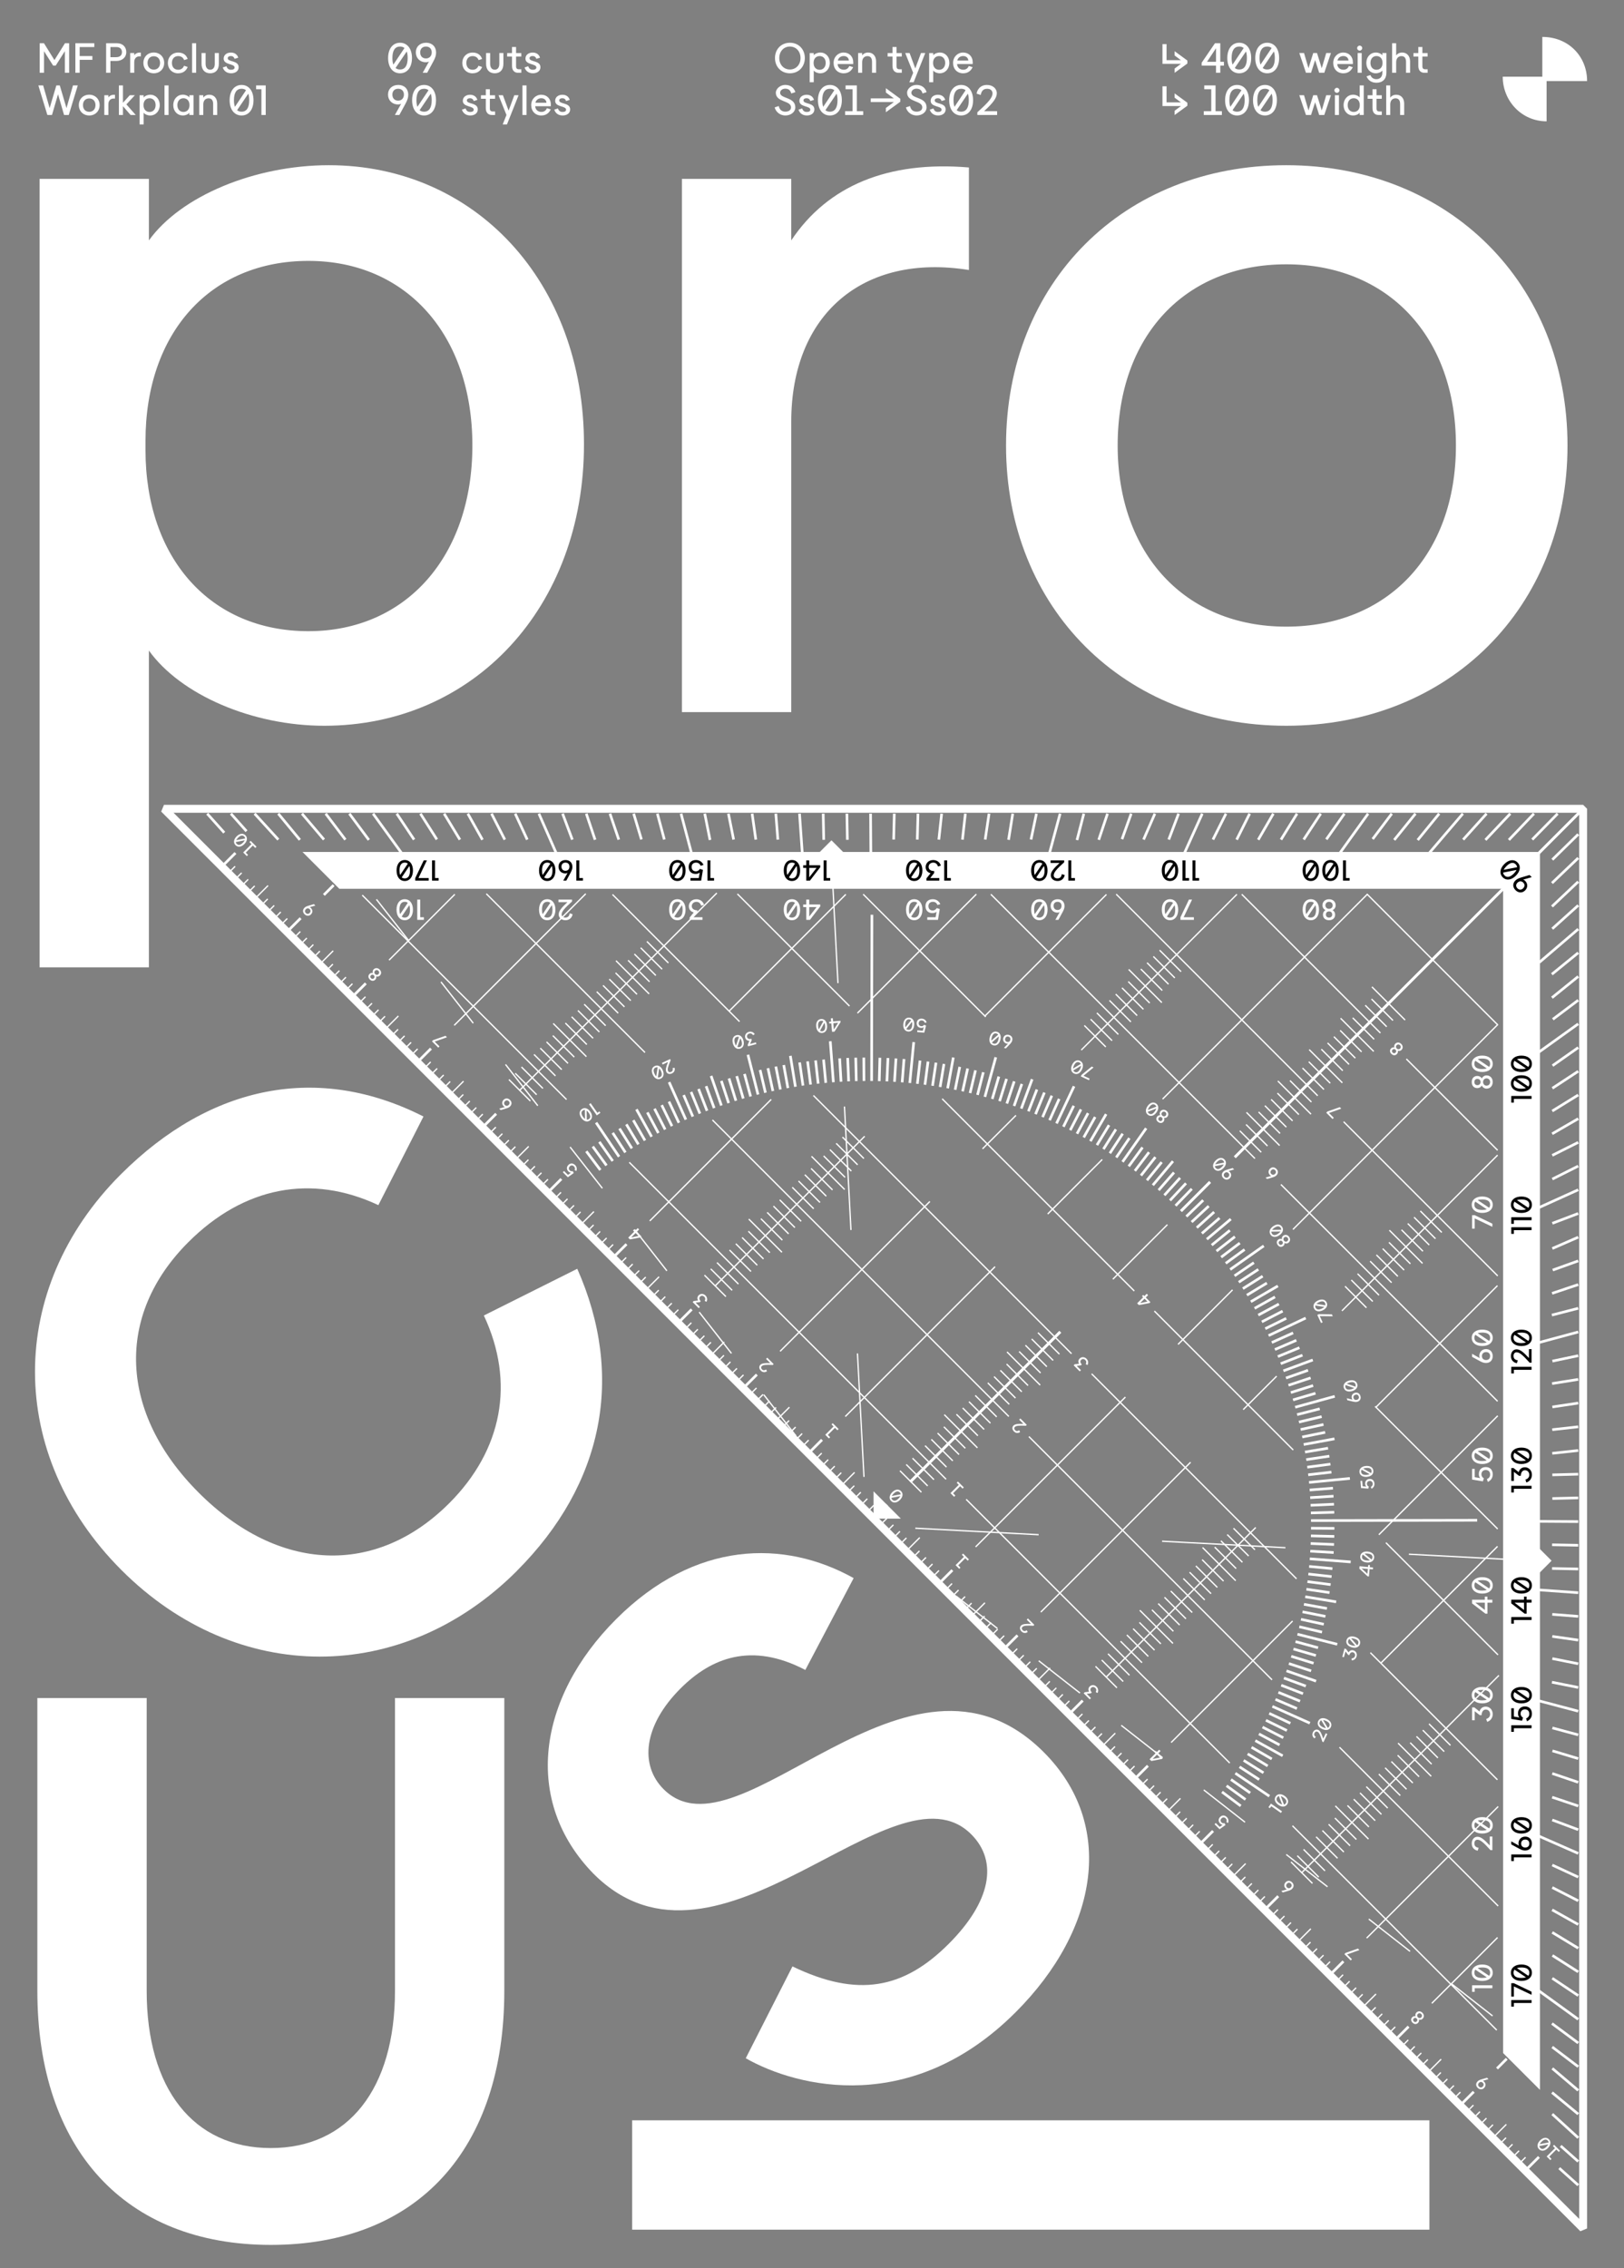 <?xml version="1.0" encoding="UTF-8"?>
<svg id="Calque_1" data-name="Calque 1" xmlns="http://www.w3.org/2000/svg" xmlns:xlink="http://www.w3.org/1999/xlink" viewBox="0 0 616 860">
  <rect x="0" y="0" width="616" height="860" fill="#808080" stroke="none"/>
  <defs>
    <style>
      .cls-1 {
        stroke-dasharray: 0 0 46.87 46.87;
      }

      .cls-1, .cls-2, .cls-3, .cls-4, .cls-5, .cls-6, .cls-7 {
        fill: none;
      }

      .cls-1, .cls-3, .cls-4, .cls-5, .cls-6, .cls-7 {
        stroke: #fff;
      }

      .cls-1, .cls-4, .cls-7 {
        stroke-width: .5px;
      }

      .cls-8 {
        clip-path: url(#clippath);
      }

      .cls-2, .cls-9, .cls-10 {
        stroke-width: 0px;
      }

      .cls-3 {
        stroke-linejoin: bevel;
        stroke-width: 3px;
      }

      .cls-11 {
        clip-path: url(#clippath-1);
      }

      .cls-12 {
        clip-path: url(#clippath-4);
      }

      .cls-13 {
        clip-path: url(#clippath-3);
      }

      .cls-14 {
        clip-path: url(#clippath-2);
      }

      .cls-15 {
        clip-path: url(#clippath-7);
      }

      .cls-16 {
        clip-path: url(#clippath-8);
      }

      .cls-17 {
        clip-path: url(#clippath-6);
      }

      .cls-18 {
        clip-path: url(#clippath-5);
      }

      .cls-19 {
        clip-path: url(#clippath-9);
      }

      .cls-20 {
        clip-path: url(#clippath-13);
      }

      .cls-21 {
        clip-path: url(#clippath-12);
      }

      .cls-22 {
        clip-path: url(#clippath-10);
      }

      .cls-23 {
        clip-path: url(#clippath-11);
      }

      .cls-5 {
        stroke-miterlimit: 10;
      }

      .cls-7 {
        stroke-dasharray: 0 0 19.87 19.87;
      }

      .cls-10 {
        fill: #fff;
      }
    </style>
    <clipPath id="clippath">
      <rect class="cls-2" width="616" height="860"/>
    </clipPath>
    <clipPath id="clippath-1">
      <rect class="cls-2" width="616" height="860"/>
    </clipPath>
    <clipPath id="clippath-2">
      <rect class="cls-2" width="616" height="860"/>
    </clipPath>
    <clipPath id="clippath-3">
      <rect class="cls-2" width="616" height="860"/>
    </clipPath>
    <clipPath id="clippath-4">
      <rect class="cls-2" width="616" height="860"/>
    </clipPath>
    <clipPath id="clippath-5">
      <rect class="cls-2" width="616" height="860"/>
    </clipPath>
    <clipPath id="clippath-6">
      <rect class="cls-2" width="616" height="860"/>
    </clipPath>
    <clipPath id="clippath-7">
      <rect class="cls-2" width="616" height="860"/>
    </clipPath>
    <clipPath id="clippath-8">
      <rect class="cls-2" width="616" height="860"/>
    </clipPath>
    <clipPath id="clippath-9">
      <rect class="cls-2" width="616" height="860"/>
    </clipPath>
    <clipPath id="clippath-10">
      <rect class="cls-2" width="616" height="860"/>
    </clipPath>
    <clipPath id="clippath-11">
      <rect class="cls-2" width="616" height="860"/>
    </clipPath>
    <clipPath id="clippath-12">
      <rect class="cls-2" width="616" height="860"/>
    </clipPath>
    <clipPath id="clippath-13">
      <rect class="cls-2" width="616" height="860"/>
    </clipPath>
  </defs>
  <g class="cls-8">
    <g class="cls-11">
      <path class="cls-10" d="M423.94,168.91c0-41.47,25.49-68.69,63.94-68.69s64.37,27.22,64.37,68.69-25.92,68.69-64.37,68.69-63.94-27.65-63.94-68.69M487.87,275.18c61.78,0,106.7-44.93,106.7-106.27s-44.93-106.27-106.7-106.27-106.27,44.5-106.27,106.27,44.93,106.27,106.27,106.27M258.66,270h41.47v-110.16c0-40.61,27.22-63.94,67.39-57.46v-38.88c-30.67-2.59-53.57,6.91-67.39,27.65v-23.33h-41.47v202.18ZM55.19,170.64v-3.46c0-41.04,24.62-68.26,61.78-68.26s62.21,28.08,62.21,69.98-25.06,70.42-62.21,70.42-61.78-27.65-61.78-68.69M15.01,366.77h41.47v-120.1c12.1,16.85,39.31,28.51,66.53,28.51,56.59,0,98.5-44.93,98.5-106.7s-41.47-105.84-96.77-105.84c-28.08,0-56.16,11.66-68.26,28.51v-23.33H15.01v298.94Z"/>
      <path class="cls-10" d="M99.16,43.6h1.63v-11.2h-3.65v1.44h2.02v9.76ZM89.94,41.78l4.24-6.26c.24.66.35,1.49.35,2.48,0,2.86-.99,4.35-2.9,4.35-.69,0-1.25-.19-1.7-.58M88.74,38c0-2.86.99-4.35,2.9-4.35.67,0,1.25.19,1.68.56l-4.21,6.29c-.24-.66-.37-1.49-.37-2.5M91.63,43.79c2.75,0,4.53-2.27,4.53-5.79s-1.78-5.79-4.53-5.79-4.53,2.27-4.53,5.79,1.78,5.79,4.53,5.79M75.57,43.6h1.54v-3.98c0-1.49.8-2.34,2-2.34s1.74.8,1.74,2.19v4.13h1.54v-4.34c0-2.02-1.22-3.34-2.99-3.34-.99,0-1.78.4-2.29,1.1v-.91h-1.54v7.49ZM67.28,39.86c0-1.57.93-2.61,2.3-2.61s2.29,1.02,2.29,2.54v.13c0,1.52-.91,2.53-2.29,2.53s-2.3-1.04-2.3-2.59M69.3,43.79c1.04,0,2.08-.43,2.53-1.06v.86h1.58v-7.49h-1.58v.86c-.45-.62-1.46-1.06-2.46-1.06-2.1,0-3.65,1.66-3.65,3.95s1.54,3.92,3.58,3.92M62.4,43.6h1.54v-11.2h-1.54v11.2ZM54.44,39.92v-.13c0-1.52.91-2.53,2.29-2.53s2.3,1.04,2.3,2.59-.93,2.61-2.3,2.61-2.29-1.02-2.29-2.54M52.95,47.18h1.54v-4.45c.45.62,1.46,1.06,2.46,1.06,2.1,0,3.65-1.66,3.65-3.95s-1.54-3.92-3.58-3.92c-1.04,0-2.08.43-2.53,1.06v-.86h-1.54v11.07ZM45.1,43.6h1.54v-3.33l2.9,3.33h1.95l-3.55-4.02,3.22-3.47h-1.94l-2.58,2.85v-6.56h-1.54v11.2ZM39.57,43.6h1.54v-4.08c0-1.5,1.01-2.37,2.5-2.13v-1.44c-1.14-.1-1.98.26-2.5,1.02v-.86h-1.54v7.49ZM31.47,39.86c0-1.54.94-2.54,2.37-2.54s2.38,1.01,2.38,2.54-.96,2.54-2.38,2.54-2.37-1.02-2.37-2.54M33.84,43.79c2.29,0,3.95-1.66,3.95-3.94s-1.66-3.94-3.95-3.94-3.94,1.65-3.94,3.94,1.66,3.94,3.94,3.94M17.94,43.6h1.78l2.29-7.86,2.29,7.86h1.78l3.42-11.2h-1.82l-2.46,8.58-2.54-8.58h-1.31l-2.54,8.58-2.46-8.58h-1.82l3.42,11.2Z"/>
      <path class="cls-10" d="M87.66,27.79c1.66,0,2.86-.88,2.86-2.3,0-2.69-4.14-1.9-4.14-3.41,0-.48.43-.83,1.17-.83.61,0,1.17.24,1.42,1.06l1.39-.43c-.3-1.07-1.2-1.95-2.77-1.95s-2.74.88-2.75,2.3c0,2.48,4.14,1.82,4.14,3.36,0,.54-.48.86-1.31.86-.9,0-1.44-.37-1.78-1.33l-1.38.45c.22.82,1.09,2.22,3.14,2.22M79.73,27.79c2.06,0,3.28-1.34,3.28-3.57v-4.11h-1.54v4.11c0,1.38-.66,2.21-1.74,2.21s-1.74-.83-1.74-2.21v-4.11h-1.54v4.11c0,2.22,1.23,3.57,3.28,3.57M72.86,27.6h1.54v-11.2h-1.54v11.2ZM67.59,27.79c1.73,0,3.01-.86,3.6-2.4l-1.39-.46c-.35.98-1.15,1.52-2.21,1.52-1.46,0-2.38-1.01-2.38-2.59s.93-2.59,2.38-2.59c1.1,0,1.9.54,2.26,1.52l1.33-.43c-.51-1.57-1.79-2.43-3.58-2.43-2.27,0-3.92,1.65-3.92,3.94s1.65,3.94,3.92,3.94M55.97,23.86c0-1.54.94-2.54,2.37-2.54s2.38,1.01,2.38,2.54-.96,2.54-2.38,2.54-2.37-1.02-2.37-2.54M58.33,27.79c2.29,0,3.95-1.66,3.95-3.94s-1.66-3.94-3.95-3.94-3.94,1.65-3.94,3.94,1.66,3.94,3.94,3.94M49.38,27.6h1.54v-4.08c0-1.5,1.01-2.37,2.5-2.13v-1.44c-1.14-.1-1.98.26-2.5,1.02v-.86h-1.54v7.49ZM41.88,21.68v-3.84h2.27c1.5,0,2.11.91,2.11,1.92,0,1.2-.77,1.92-2.27,1.92h-2.11ZM40.25,27.6h1.63v-4.48h2.21c2.21,0,3.81-1.33,3.81-3.39,0-1.82-1.26-3.33-3.49-3.33h-4.16v11.2ZM28.59,27.6h1.63v-4.91h4.82v-1.44h-4.82v-3.41h5.55v-1.44h-7.18v11.2ZM15.06,27.6h1.63v-8.19l3.46,5.46h.98l3.47-5.46v8.19h1.63v-11.2h-1.6l-3.98,6.38-3.97-6.38h-1.62v11.2Z"/>
      <path class="cls-10" d="M370.72,42.54v1.06h7.5v-1.44h-4.94c3.31-3.06,4.82-4.98,4.82-6.8s-1.58-3.15-3.74-3.15c-2.86,0-3.82,2.27-3.92,3.3l1.57.5c.21-1.2.74-2.35,2.43-2.35,1.34,0,2.03.74,2.03,1.78,0,1.52-1.46,3.28-5.74,7.12M362.88,41.78l4.24-6.26c.24.66.35,1.49.35,2.48,0,2.86-.99,4.35-2.9,4.35-.69,0-1.25-.19-1.7-.58M361.68,38c0-2.86.99-4.35,2.9-4.35.67,0,1.25.19,1.68.56l-4.21,6.29c-.24-.66-.37-1.49-.37-2.5M364.57,43.79c2.75,0,4.53-2.27,4.53-5.79s-1.78-5.79-4.53-5.79-4.53,2.27-4.53,5.79,1.78,5.79,4.53,5.79M355.83,43.79c1.66,0,2.86-.88,2.86-2.3,0-2.69-4.14-1.9-4.14-3.41,0-.48.43-.83,1.17-.83.61,0,1.17.24,1.42,1.06l1.39-.43c-.3-1.07-1.2-1.95-2.77-1.95s-2.74.88-2.75,2.3c0,2.48,4.14,1.82,4.14,3.36,0,.54-.48.86-1.31.86-.9,0-1.44-.37-1.78-1.33l-1.38.45c.22.82,1.09,2.22,3.14,2.22M347.65,43.79c2.16,0,3.81-1.34,3.81-3.07,0-4.02-5.76-3.22-5.76-5.52,0-1.09,1.09-1.58,1.92-1.58,1.33,0,2.02.67,2.29,1.82l1.57-.5c-.58-1.81-1.98-2.74-3.86-2.74s-3.55,1.44-3.55,2.96c0,3.71,5.76,2.85,5.76,5.55,0,1.14-1.06,1.63-2.13,1.63-1.41,0-2.26-.8-2.5-2.13l-1.57.51c.32,1.39,1.74,3.06,4.02,3.06M330.29,37.31v1.39h8.77l-3.04,2.24v1.62l5.47-3.98v-1.14l-5.47-4v1.63l3.04,2.24h-8.77ZM320.56,43.6h6.86v-1.44h-2.4v-9.76h-4.29v1.44h2.66v8.32h-2.83v1.44ZM313.09,41.78l4.24-6.26c.24.66.35,1.49.35,2.48,0,2.86-.99,4.35-2.9,4.35-.69,0-1.25-.19-1.7-.58M311.89,38c0-2.86.99-4.35,2.9-4.35.67,0,1.25.19,1.68.56l-4.21,6.29c-.24-.66-.37-1.49-.37-2.5M314.79,43.79c2.75,0,4.53-2.27,4.53-5.79s-1.78-5.79-4.53-5.79-4.53,2.27-4.53,5.79,1.78,5.79,4.53,5.79M306.04,43.79c1.66,0,2.86-.88,2.86-2.3,0-2.69-4.14-1.9-4.14-3.41,0-.48.43-.83,1.17-.83.61,0,1.17.24,1.42,1.06l1.39-.43c-.3-1.07-1.2-1.95-2.77-1.95s-2.74.88-2.75,2.3c0,2.48,4.14,1.82,4.14,3.36,0,.54-.48.86-1.31.86-.9,0-1.44-.37-1.78-1.33l-1.38.45c.22.82,1.09,2.22,3.14,2.22M297.86,43.79c2.16,0,3.81-1.34,3.81-3.07,0-4.02-5.76-3.22-5.76-5.52,0-1.09,1.09-1.58,1.92-1.58,1.33,0,2.02.67,2.29,1.82l1.57-.5c-.58-1.81-1.98-2.74-3.86-2.74s-3.55,1.44-3.55,2.96c0,3.71,5.76,2.85,5.76,5.55,0,1.14-1.06,1.63-2.13,1.63-1.41,0-2.26-.8-2.5-2.13l-1.57.51c.32,1.39,1.74,3.06,4.02,3.06"/>
      <path class="cls-10" d="M363.11,22.96c.21-1.02,1.09-1.71,2.22-1.71s1.89.66,1.97,1.71h-4.19ZM365.37,27.79c1.58,0,2.85-.77,3.55-2.32l-1.46-.45c-.34.88-1.04,1.42-2.1,1.42-1.33,0-2.29-.91-2.32-2.16h5.92v-.7c0-2.13-1.5-3.66-3.63-3.66s-3.82,1.65-3.82,3.94,1.54,3.94,3.86,3.94M353.93,23.92v-.13c0-1.52.91-2.53,2.29-2.53s2.3,1.04,2.3,2.59-.93,2.61-2.3,2.61-2.29-1.02-2.29-2.54M352.44,31.18h1.54v-4.45c.45.62,1.46,1.06,2.46,1.06,2.1,0,3.65-1.66,3.65-3.95s-1.54-3.92-3.58-3.92c-1.04,0-2.08.43-2.53,1.06v-.86h-1.54v11.07ZM344.93,31.18h1.63l4.4-11.07h-1.62l-2.16,5.84-2.16-5.84h-1.66l3.01,7.49-1.44,3.58ZM340.8,27.6h1.26v-1.34h-.98c-.85,0-1.01-.61-1.01-1.04v-3.76h1.98v-1.34h-1.98v-2.29h-1.54v2.29h-1.84v1.34h1.84v3.55c0,1.86,1.09,2.59,2.26,2.59M325.49,27.6h1.54v-3.98c0-1.49.8-2.34,2-2.34s1.74.8,1.74,2.19v4.13h1.54v-4.34c0-2.02-1.22-3.34-2.99-3.34-.99,0-1.78.4-2.29,1.1v-.91h-1.54v7.49ZM317.8,22.96c.21-1.02,1.09-1.71,2.22-1.71s1.89.66,1.97,1.71h-4.19ZM320.05,27.79c1.58,0,2.85-.77,3.55-2.32l-1.46-.45c-.34.88-1.04,1.42-2.1,1.42-1.33,0-2.29-.91-2.32-2.16h5.92v-.7c0-2.13-1.5-3.66-3.63-3.66s-3.82,1.65-3.82,3.94,1.54,3.94,3.86,3.94M308.61,23.92v-.13c0-1.52.91-2.53,2.29-2.53s2.3,1.04,2.3,2.59-.93,2.61-2.3,2.61-2.29-1.02-2.29-2.54M307.12,31.18h1.54v-4.45c.45.62,1.46,1.06,2.46,1.06,2.1,0,3.65-1.66,3.65-3.95s-1.54-3.92-3.58-3.92c-1.04,0-2.08.43-2.53,1.06v-.86h-1.54v11.07ZM295.59,22c0-2.53,1.7-4.35,4.03-4.35s4.03,1.82,4.03,4.35-1.7,4.35-4.03,4.35-4.03-1.82-4.03-4.35M299.62,27.79c3.28,0,5.66-2.43,5.66-5.79s-2.38-5.79-5.66-5.79-5.66,2.43-5.66,5.79,2.38,5.79,5.66,5.79"/>
      <path class="cls-10" d="M213.4,43.79c1.66,0,2.86-.88,2.86-2.3,0-2.69-4.14-1.9-4.14-3.41,0-.48.43-.83,1.17-.83.61,0,1.17.24,1.42,1.06l1.39-.43c-.3-1.07-1.2-1.95-2.77-1.95s-2.74.88-2.75,2.3c0,2.48,4.14,1.82,4.14,3.36,0,.54-.48.86-1.31.86-.9,0-1.44-.37-1.78-1.33l-1.38.45c.22.82,1.09,2.22,3.14,2.22M203.09,38.96c.21-1.02,1.09-1.71,2.22-1.71s1.89.66,1.97,1.71h-4.19ZM205.35,43.79c1.58,0,2.85-.77,3.55-2.32l-1.46-.45c-.34.88-1.04,1.42-2.1,1.42-1.33,0-2.29-.91-2.32-2.16h5.92v-.7c0-2.13-1.5-3.66-3.63-3.66s-3.82,1.65-3.82,3.94,1.54,3.94,3.86,3.94M198.17,43.6h1.54v-11.2h-1.54v11.2ZM190.67,47.18h1.63l4.4-11.07h-1.62l-2.16,5.84-2.16-5.84h-1.66l3.01,7.49-1.44,3.58ZM186.54,43.6h1.26v-1.34h-.98c-.85,0-1.01-.61-1.01-1.04v-3.76h1.98v-1.34h-1.98v-2.29h-1.54v2.29h-1.84v1.34h1.84v3.55c0,1.86,1.09,2.59,2.26,2.59M178.37,43.79c1.66,0,2.86-.88,2.86-2.3,0-2.69-4.14-1.9-4.14-3.41,0-.48.43-.83,1.17-.83.61,0,1.17.24,1.42,1.06l1.39-.43c-.3-1.07-1.2-1.95-2.77-1.95s-2.74.88-2.75,2.3c0,2.48,4.14,1.82,4.14,3.36,0,.54-.48.86-1.31.86-.9,0-1.44-.37-1.78-1.33l-1.38.45c.22.82,1.09,2.22,3.14,2.22M159.16,41.78l4.24-6.26c.24.66.35,1.49.35,2.48,0,2.86-.99,4.35-2.9,4.35-.69,0-1.25-.19-1.7-.58M157.96,38c0-2.86.99-4.35,2.9-4.35.67,0,1.25.19,1.68.56l-4.21,6.29c-.24-.66-.37-1.49-.37-2.5M160.85,43.79c2.75,0,4.53-2.27,4.53-5.79s-1.78-5.79-4.53-5.79-4.53,2.27-4.53,5.79,1.78,5.79,4.53,5.79M148.83,35.86c0-1.34.85-2.21,2.19-2.21s2.19.86,2.19,2.21-.85,2.3-2.19,2.3-2.19-.9-2.19-2.3M151.05,32.21c-2.3,0-3.87,1.49-3.87,3.66s1.6,3.73,3.74,3.73c.59,0,.99-.11,1.26-.29l-2.4,4.29h1.7l2.29-4.21c.82-1.5,1.09-2.42,1.09-3.41,0-2.35-1.55-3.78-3.81-3.78"/>
      <path class="cls-10" d="M202.13,27.79c1.66,0,2.86-.88,2.86-2.3,0-2.69-4.14-1.9-4.14-3.41,0-.48.43-.83,1.17-.83.61,0,1.17.24,1.42,1.06l1.39-.43c-.3-1.07-1.2-1.95-2.77-1.95s-2.74.88-2.75,2.3c0,2.48,4.14,1.82,4.14,3.36,0,.54-.48.86-1.31.86-.9,0-1.44-.37-1.78-1.33l-1.38.45c.22.82,1.09,2.22,3.14,2.22M196.48,27.6h1.26v-1.34h-.98c-.85,0-1.01-.61-1.01-1.04v-3.76h1.98v-1.34h-1.98v-2.29h-1.54v2.29h-1.84v1.34h1.84v3.55c0,1.86,1.09,2.59,2.26,2.59M187.66,27.79c2.06,0,3.28-1.34,3.28-3.57v-4.11h-1.54v4.11c0,1.38-.66,2.21-1.74,2.21s-1.74-.83-1.74-2.21v-4.11h-1.54v4.11c0,2.22,1.23,3.57,3.28,3.57M179.27,27.79c1.73,0,3.01-.86,3.6-2.4l-1.39-.46c-.35.98-1.15,1.52-2.21,1.52-1.46,0-2.38-1.01-2.38-2.59s.93-2.59,2.38-2.59c1.1,0,1.9.54,2.26,1.52l1.33-.43c-.51-1.57-1.79-2.43-3.58-2.43-2.27,0-3.92,1.65-3.92,3.94s1.65,3.94,3.92,3.94M159.38,19.86c0-1.34.85-2.21,2.19-2.21s2.19.86,2.19,2.21-.85,2.3-2.19,2.3-2.19-.9-2.19-2.3M161.6,16.21c-2.3,0-3.87,1.49-3.87,3.66s1.6,3.73,3.74,3.73c.59,0,.99-.11,1.26-.29l-2.4,4.29h1.7l2.29-4.21c.82-1.5,1.09-2.42,1.09-3.41,0-2.35-1.55-3.78-3.81-3.78M150.04,25.78l4.24-6.26c.24.66.35,1.49.35,2.48,0,2.86-.99,4.35-2.9,4.35-.69,0-1.25-.19-1.7-.58M148.84,22c0-2.86.99-4.35,2.9-4.35.67,0,1.25.19,1.68.56l-4.21,6.29c-.24-.66-.37-1.49-.37-2.5M151.74,27.79c2.75,0,4.53-2.27,4.53-5.79s-1.78-5.79-4.53-5.79-4.53,2.27-4.53,5.79,1.78,5.79,4.53,5.79"/>
      <path class="cls-10" d="M525.8,43.6h1.54v-3.98c0-1.49.8-2.34,2-2.34s1.74.8,1.74,2.19v4.13h1.54v-4.34c0-2.02-1.22-3.34-2.99-3.34-.99,0-1.78.4-2.29,1.1v-4.62h-1.54v11.2ZM522.87,43.6h1.26v-1.34h-.98c-.85,0-1.01-.61-1.01-1.04v-3.76h1.98v-1.34h-1.98v-2.29h-1.54v2.29h-1.84v1.34h1.84v3.55c0,1.86,1.09,2.59,2.26,2.59M511.19,39.86c0-1.57.93-2.61,2.3-2.61s2.29,1.02,2.29,2.54v.13c0,1.52-.91,2.53-2.29,2.53s-2.3-1.04-2.3-2.59M513.21,43.79c1.04,0,2.08-.43,2.53-1.06v.86h1.54v-11.2h-1.54v4.58c-.45-.62-1.46-1.06-2.46-1.06-2.1,0-3.65,1.66-3.65,3.95s1.54,3.92,3.58,3.92M506.15,34.24c0,.53.43.96.96.96s.96-.43.96-.96-.43-.94-.96-.94-.96.43-.96.94M506.34,43.6h1.54v-7.49h-1.54v7.49ZM495.37,43.6h1.92l1.55-4.82,1.55,4.82h1.92l2.53-7.49h-1.79l-1.7,5.76-1.79-5.76h-1.44l-1.79,5.76-1.7-5.76h-1.79l2.53,7.49ZM478.11,41.78l4.24-6.26c.24.66.35,1.49.35,2.48,0,2.86-.99,4.35-2.9,4.35-.69,0-1.25-.19-1.7-.58M476.91,38c0-2.86.99-4.35,2.9-4.35.67,0,1.25.19,1.68.56l-4.21,6.29c-.24-.66-.37-1.49-.37-2.5M479.81,43.79c2.75,0,4.53-2.27,4.53-5.79s-1.78-5.79-4.53-5.79-4.53,2.27-4.53,5.79,1.78,5.79,4.53,5.79M467.52,41.78l4.24-6.26c.24.66.35,1.49.35,2.48,0,2.86-.99,4.35-2.9,4.35-.69,0-1.25-.19-1.7-.58M466.32,38c0-2.86.99-4.35,2.9-4.35.67,0,1.25.19,1.68.56l-4.21,6.29c-.24-.66-.37-1.49-.37-2.5M469.22,43.79c2.75,0,4.53-2.27,4.53-5.79s-1.78-5.79-4.53-5.79-4.53,2.27-4.53,5.79,1.78,5.79,4.53,5.79M456.61,43.6h6.86v-1.44h-2.4v-9.76h-4.29v1.44h2.66v8.32h-2.83v1.44ZM440.94,32.72v7.49h7.01l-2.4,1.78v1.62l4.83-3.52v-1.14l-4.83-3.54v1.63l2.4,1.78h-5.47v-6.1h-1.54Z"/>
      <path class="cls-10" d="M540.25,27.6h1.26v-1.34h-.98c-.85,0-1.01-.61-1.01-1.04v-3.76h1.98v-1.34h-1.98v-2.29h-1.54v2.29h-1.84v1.34h1.84v3.55c0,1.86,1.09,2.59,2.26,2.59M528.04,27.6h1.54v-3.98c0-1.49.8-2.34,2-2.34s1.74.8,1.74,2.19v4.13h1.54v-4.34c0-2.02-1.22-3.34-2.99-3.34-.99,0-1.78.4-2.29,1.1v-4.62h-1.54v11.2ZM519.83,23.86c0-1.57.91-2.61,2.29-2.61s2.29,1.02,2.29,2.54v.13c0,1.52-.91,2.53-2.29,2.53s-2.29-1.04-2.29-2.59M522.12,31.38c2.29,0,3.76-1.41,3.76-3.78v-7.49h-1.54v.85c-.46-.61-1.46-1.04-2.45-1.04-2.08,0-3.63,1.66-3.63,3.95s1.52,3.92,3.57,3.92c1.04,0,2.05-.43,2.51-1.04v.85c0,1.52-.88,2.42-2.26,2.42-1.1,0-1.9-.58-2.27-1.55l-1.47.46c.61,1.58,1.97,2.45,3.78,2.45M514.78,18.24c0,.53.43.96.96.96s.96-.43.96-.96-.43-.94-.96-.94-.96.43-.96.94M514.97,27.6h1.54v-7.49h-1.54v7.49ZM507.32,22.96c.21-1.02,1.09-1.71,2.22-1.71s1.89.66,1.97,1.71h-4.19ZM509.57,27.79c1.58,0,2.85-.77,3.55-2.32l-1.46-.45c-.34.88-1.04,1.42-2.1,1.42-1.33,0-2.29-.91-2.32-2.16h5.92v-.7c0-2.13-1.5-3.66-3.63-3.66s-3.82,1.65-3.82,3.94,1.54,3.94,3.86,3.94M495.37,27.6h1.92l1.55-4.82,1.55,4.82h1.92l2.53-7.49h-1.79l-1.7,5.76-1.79-5.76h-1.44l-1.79,5.76-1.7-5.76h-1.79l2.53,7.49ZM478.96,25.78l4.24-6.26c.24.66.35,1.49.35,2.48,0,2.86-.99,4.35-2.9,4.35-.69,0-1.25-.19-1.7-.58M477.76,22c0-2.86.99-4.35,2.9-4.35.67,0,1.25.19,1.68.56l-4.21,6.29c-.24-.66-.37-1.49-.37-2.5M480.66,27.79c2.75,0,4.53-2.27,4.53-5.79s-1.78-5.79-4.53-5.79-4.53,2.27-4.53,5.79,1.78,5.79,4.53,5.79M468.37,25.78l4.24-6.26c.24.66.35,1.49.35,2.48,0,2.86-.99,4.35-2.9,4.35-.69,0-1.25-.19-1.7-.58M467.17,22c0-2.86.99-4.35,2.9-4.35.67,0,1.25.19,1.68.56l-4.21,6.29c-.24-.66-.37-1.49-.37-2.5M470.06,27.79c2.75,0,4.53-2.27,4.53-5.79s-1.78-5.79-4.53-5.79-4.53,2.27-4.53,5.79,1.78,5.79,4.53,5.79M457.83,23.44l3.41-5.14v5.14h-3.41ZM461.24,27.6h1.63v-2.72h1.38v-1.44h-1.38v-7.04h-2.03l-5.04,7.39v1.09h5.44v2.72ZM440.94,16.72v7.49h7.01l-2.4,1.78v1.62l4.83-3.52v-1.14l-4.83-3.54v1.63l2.4,1.78h-5.47v-6.1h-1.54Z"/>
      <path class="cls-10" d="M586.64,30.73h15.36c0-9.35-7.05-16.73-16.98-16.73v15.07h-15.02c0,9.15,7.14,16.93,16.64,16.93v-15.27Z"/>
      <path class="cls-10" d="M196.05,595.62c32.99-32.99,40.93-73.92,22.91-114.55l-35.43,17.72c11.91,25.35,7.03,51.01-13.13,71.17-27.8,27.8-64.76,26.27-95-3.97-30.24-30.24-31.77-67.2-3.97-95,21.08-21.08,46.74-25.96,72.09-14.05l17.11-33.6c-39.71-20.16-80.64-12.22-114.86,21.99-43.38,43.38-43.38,106.3.31,149.99,43.68,43.68,106.61,43.68,149.99.3"/>
    </g>
    <rect class="cls-10" x="239.79" y="803.94" width="302.4" height="41.47"/>
    <g class="cls-14">
      <path class="cls-10" d="M102.73,851.18c55.73,0,88.56-36.29,88.56-96.34v-111.02h-41.47v111.02c0,37.15-17.71,59.62-47.09,59.62s-47.09-22.46-47.09-59.62v-111.02H14.17v111.02c0,60.05,33.26,96.34,88.56,96.34"/>
      <path class="cls-10" d="M385.2,763.01c31.77-31.77,37.88-71.48,10.69-98.67-51.32-51.32-115.47,42.77-144.18,14.05-9.16-9.16-7.64-24.13,6.41-38.18,11.61-11.61,26.88-17.72,47.35-7.03l18.33-34.82c-26.27-14.66-60.18-14.36-90.11,15.58s-35.43,69.04-8.55,96.53c47.35,47.35,113.94-44.29,143.26-14.97,10.39,10.39,7.33,25.66-8.55,41.54-17.11,17.11-34.52,20.47-59.26,8.55l-17.72,34.82c19.86,11.3,63.23,21.69,102.33-17.41"/>
    </g>
    <polygon class="cls-10" points="341.7 575.81 331.34 575.81 331.34 565.44 341.7 575.81"/>
    <polygon class="cls-10" points="581.21 584.44 588.53 591.76 581.21 599.09 581.21 584.44"/>
    <path class="cls-6" d="M331.34,575.81l5.18-5.18M84.13,328.6l5.18-5.18M380.78,625.25l5.18-5.18M133.57,378.04l5.18-5.18M430.22,674.69l5.18-5.18M183.01,427.48l5.18-5.18M479.67,724.13l5.18-5.18M232.46,476.92l5.18-5.18M529.11,773.58l5.18-5.18M281.9,526.37l5.18-5.18"/>
    <path class="cls-4" d="M333.81,578.28l2.59-2.59M86.6,331.07l2.59-2.59M383.25,627.72l2.59-2.59M136.04,380.51l2.59-2.59M432.7,677.16l2.59-2.59M185.49,429.95l2.59-2.59M482.14,726.61l2.59-2.59M234.93,479.4l2.59-2.59M531.58,776.05l2.59-2.59M284.37,528.84l2.59-2.59M336.28,580.75l2.59-2.59M89.07,333.54l2.59-2.59M385.73,630.19l2.59-2.59M138.52,382.98l2.59-2.59M435.17,679.64l2.59-2.59M187.96,432.43l2.59-2.59M484.61,729.08l2.59-2.59M237.4,481.87l2.59-2.59M534.05,778.52l2.59-2.59M286.84,531.31l2.59-2.59M338.76,583.22l2.59-2.59M91.55,336.01l2.59-2.59M388.2,632.67l2.59-2.59M140.99,385.46l2.59-2.59M437.64,682.11l2.59-2.59M190.43,434.9l2.59-2.59M487.08,731.55l2.59-2.59M239.87,484.34l2.59-2.59M536.52,780.99l2.59-2.59M289.31,533.78l2.59-2.59M341.23,585.7l2.59-2.59M94.02,338.49l2.59-2.59M390.67,635.14l2.59-2.59M143.46,387.93l2.59-2.59M440.11,684.58l2.59-2.59M192.9,437.37l2.59-2.59M489.55,734.02l2.59-2.59M242.34,486.81l2.59-2.59M539,783.46l2.59-2.59M291.79,536.25l2.59-2.59M343.7,588.17l5.18-5.18M96.49,340.96l5.18-5.18M393.14,637.61l5.18-5.18M145.93,390.4l5.18-5.18M442.58,687.05l5.18-5.18M195.37,439.84l5.18-5.18M492.03,736.49l5.18-5.18M244.82,489.28l5.18-5.18M541.47,785.94l5.18-5.18M294.26,538.73l5.18-5.18M346.17,590.64l2.59-2.59M98.96,343.43l2.59-2.59M395.62,640.08l2.59-2.59M148.4,392.87l2.59-2.59M445.06,689.53l2.59-2.59M197.85,442.31l2.59-2.59M494.5,738.97l2.59-2.59M247.29,491.76l2.59-2.59M543.94,788.41l2.59-2.59M296.73,541.2l2.59-2.59M348.65,593.11l2.59-2.59M101.43,345.9l2.59-2.59M398.09,642.56l2.59-2.59M150.88,395.35l2.59-2.59M447.53,692l2.59-2.59M200.32,444.79l2.59-2.59M496.97,741.44l2.59-2.59M249.76,494.23l2.59-2.59M546.41,790.88l2.59-2.59M299.2,543.67l2.59-2.59M351.12,595.59l2.59-2.59M103.91,348.38l2.59-2.59M400.56,645.03l2.59-2.59M153.35,397.82l2.59-2.59M450,694.47l2.59-2.59M202.79,447.26l2.59-2.59M499.44,743.91l2.59-2.59M252.23,496.7l2.59-2.59M548.89,793.35l2.59-2.59M301.68,546.14l2.59-2.59M353.59,598.06l2.59-2.59M106.38,350.85l2.59-2.59M403.03,647.5l2.59-2.59M155.82,400.29l2.59-2.59M452.47,696.94l2.59-2.59M205.26,449.73l2.59-2.59M501.92,746.38l2.59-2.59M254.71,499.17l2.59-2.59M551.36,795.83l2.59-2.59M304.15,548.62l2.59-2.59"/>
    <path class="cls-6" d="M356.06,600.53l5.18-5.18M108.85,353.32l5.18-5.18M405.5,649.97l5.18-5.18M158.29,402.76l5.18-5.18M454.95,699.41l5.18-5.18M207.74,452.2l5.18-5.18M504.39,748.86l5.18-5.18M257.18,501.65l5.18-5.18M553.83,798.3l5.18-5.18M306.62,551.09l5.18-5.18"/>
    <path class="cls-4" d="M358.53,603l2.59-2.59M111.32,355.79l2.59-2.59M407.98,652.44l2.59-2.59M160.77,405.23l2.59-2.59M457.42,701.89l2.59-2.59M210.21,454.68l2.59-2.59M506.86,751.33l2.59-2.59M259.65,504.12l2.59-2.59M556.3,800.77l2.59-2.59M309.09,553.56l2.59-2.59M361.01,605.47l2.59-2.59M113.8,358.26l2.59-2.59M410.45,654.92l2.59-2.59M163.24,407.71l2.59-2.59M459.89,704.36l2.59-2.59M212.68,457.15l2.59-2.59M509.33,753.8l2.59-2.59M262.12,506.59l2.59-2.59M558.77,803.24l2.59-2.59M311.56,556.03l2.59-2.59M363.48,607.95l2.59-2.59M116.27,360.74l2.59-2.59M412.92,657.39l2.59-2.59M165.71,410.18l2.59-2.59M462.36,706.83l2.59-2.59M215.15,459.62l2.59-2.59M511.8,756.27l2.59-2.59M264.59,509.06l2.59-2.59M561.25,805.71l2.59-2.59M314.04,558.5l2.59-2.59M365.95,610.42l2.59-2.59M118.74,363.21l2.59-2.59M415.39,659.86l2.59-2.59M168.18,412.65l2.59-2.59M464.83,709.3l2.59-2.59M217.62,462.09l2.59-2.59M514.28,758.74l2.59-2.59M267.07,511.53l2.59-2.59M563.72,808.19l2.59-2.59M316.51,560.98l2.59-2.59M368.42,612.89l5.18-5.18M121.21,365.68l5.18-5.18M417.86,662.33l5.18-5.18M170.65,415.12l5.18-5.18M467.31,711.77l5.18-5.18M220.1,464.56l5.18-5.18M516.75,761.22l5.18-5.18M269.54,514.01l5.18-5.18M566.19,810.66l5.18-5.18M318.98,563.45l5.18-5.18M370.89,615.36l2.59-2.59M123.68,368.15l2.59-2.59M420.34,664.8l2.59-2.59M173.13,417.59l2.59-2.59M469.78,714.25l2.59-2.59M222.57,467.04l2.59-2.59M519.22,763.69l2.59-2.59M272.01,516.48l2.59-2.59M568.66,813.13l2.59-2.59M321.45,565.92l2.59-2.59M373.37,617.83l2.59-2.59M126.16,370.62l2.59-2.59M422.81,667.28l2.59-2.59M175.6,420.07l2.59-2.59M472.25,716.72l2.59-2.59M225.04,469.51l2.59-2.59M521.69,766.16l2.59-2.59M274.48,518.95l2.59-2.59M571.13,815.6l2.59-2.59M323.92,568.39l2.59-2.59M375.84,620.31l2.59-2.59M128.63,373.1l2.59-2.59M425.28,669.75l2.59-2.59M178.07,422.54l2.59-2.59M474.72,719.19l2.59-2.59M227.51,471.98l2.59-2.59M524.16,768.63l2.59-2.59M276.95,521.42l2.59-2.59M573.61,818.07l2.59-2.59M326.4,570.86l2.59-2.59M378.31,622.78l2.59-2.59M131.1,375.57l2.59-2.59M427.75,672.22l2.59-2.59M180.54,425.01l2.59-2.59M477.19,721.66l2.59-2.59M229.98,474.45l2.59-2.59M526.64,771.1l2.59-2.59M279.43,523.89l2.59-2.59M576.08,820.55l2.59-2.59M328.87,573.34l2.59-2.59"/>
    <line class="cls-6" x1="578.55" y1="823.02" x2="583.73" y2="817.84"/>
    <polygon class="cls-10" points="367.06 591.74 366.14 590.82 363.46 593.51 364.31 594.37 363.85 594.84 362.46 593.45 365.62 590.29 364.84 589.52 365.31 589.05 367.53 591.27 367.06 591.74"/>
    <polygon class="cls-10" points="365.12 564.43 364.2 563.51 361.51 566.2 362.37 567.06 361.91 567.53 360.52 566.14 363.68 562.99 362.9 562.21 363.36 561.74 365.58 563.96 365.12 564.43"/>
    <g class="cls-13">
      <path class="cls-10" d="M384.96,541.03c-.34.34-.35.8.08,1.23.55.55,1.09.35,1.55.03l.35.67c-.36.3-1.41.72-2.33-.2-.7-.7-.8-1.62-.19-2.23.59-.59,1.7-.72,3.76-.64l-1.6-1.6.46-.46,2.43,2.43-.34.34c-2.63-.14-3.67-.05-4.16.45"/>
      <path class="cls-10" d="M412.51,517.58l-.68-.35c.28-.52.31-1.09-.15-1.55-.46-.46-1.13-.53-1.6-.06-.5.5-.28,1.2.25,1.73l-.34.34-1.6.2,1.62,1.62-.47.46-2.29-2.29.41-.41,1.64-.19c-.33-.57-.42-1.32.25-2,.61-.61,1.72-.75,2.58.11.67.67.8,1.63.37,2.37"/>
    </g>
    <path class="cls-10" d="M434.6,491.96l1.76,1.76-.35.35-4.02.76-.66-.66,2.28-2.28-.44-.44.46-.46.44.44.88-.88.53.53-.88.88ZM434.13,492.42l-1.66,1.66,2.76-.56-1.1-1.1Z"/>
    <g class="cls-12">
      <path class="cls-10" d="M484.15,445.66c-.32.32-.7.53-1.45.75l-2.1.62-.55-.55,2.16-.61c-.14-.03-.31-.12-.5-.32-.69-.69-.72-1.7,0-2.42s1.69-.68,2.44.07.77,1.69,0,2.45M483.67,443.67c-.43-.43-.99-.43-1.42,0-.45.46-.47,1.02-.04,1.45.44.43,1,.42,1.45-.04.43-.43.44-.99,0-1.42"/>
    </g>
    <polygon class="cls-10" points="504.1 422.01 505.92 423.83 505.45 424.29 503.06 421.9 503.52 421.43 508.19 419.79 508.75 420.35 504.1 422.01"/>
    <g class="cls-18">
      <path class="cls-10" d="M531.59,398.12c-.36.36-.95.48-1.41.28.16.42.03.92-.33,1.27-.61.61-1.42.57-2.09-.09-.66-.66-.7-1.48-.09-2.08.35-.35.84-.48,1.27-.33-.2-.45-.08-1.04.28-1.41.66-.66,1.59-.63,2.29.07.7.7.73,1.63.07,2.29M529.33,398.01c-.34-.34-.78-.34-1.12,0-.33.33-.32.75.03,1.09.34.34.77.35,1.09.03.35-.35.35-.78,0-1.12M531.05,396.3c-.38-.38-.92-.38-1.29-.01-.35.35-.34.88.04,1.26.38.38.91.39,1.26.04.37-.37.37-.92-.01-1.29"/>
      <path class="cls-10" d="M341.36,568.72c-1.14,1.14-2.45,1.3-3.34.41-.89-.89-.73-2.2.41-3.34s2.45-1.3,3.34-.41.73,2.2-.41,3.34M341.52,567.26l-3.39.67c.02.26.14.51.36.72.62.62,1.42.46,2.34-.47.33-.33.55-.64.69-.93M341.3,565.85c-.62-.62-1.42-.45-2.34.47-.32.32-.55.63-.69.91l3.39-.65c-.02-.27-.14-.51-.36-.73"/>
      <path class="cls-10" d="M464.03,442.95c-1.14,1.14-2.45,1.3-3.34.41-.89-.89-.73-2.2.41-3.34s2.45-1.3,3.34-.41.73,2.2-.41,3.34M464.19,441.5l-3.39.67c.02.26.14.51.36.72.62.62,1.42.45,2.34-.47.33-.33.55-.64.69-.92M463.97,440.08c-.62-.62-1.42-.46-2.34.47-.32.32-.55.63-.69.92l3.39-.65c-.02-.27-.14-.51-.36-.73M464.02,444.24c.32-.32.7-.53,1.45-.75l2.1-.62.55.55-2.16.61c.15.03.31.12.5.32.69.69.72,1.7,0,2.42-.7.7-1.69.68-2.44-.07s-.77-1.69-.01-2.45M465.96,444.78c-.43-.43-1-.42-1.45.04-.43.43-.44.99,0,1.42.44.43.99.43,1.42,0s.47-1.02.04-1.45"/>
      <path class="cls-10" d="M485.3,468.34c-1.32.92-2.64.85-3.36-.18-.72-1.04-.33-2.3.99-3.22s2.64-.85,3.36.18c.72,1.03.33,2.3-.99,3.22M485.71,466.93l-3.47.07c-.02.26.05.52.23.78.5.71,1.32.7,2.39-.05.38-.27.66-.53.84-.79M485.74,465.5c-.5-.71-1.32-.7-2.39.05-.37.26-.66.52-.84.78l3.46-.05c.03-.27-.05-.53-.23-.79M488.66,471.26c-.42.29-1.02.3-1.44.03.08.44-.13.91-.54,1.19-.71.49-1.51.32-2.04-.45-.54-.77-.43-1.58.28-2.07.41-.29.92-.33,1.31-.1-.11-.48.1-1.05.52-1.34.76-.53,1.68-.34,2.24.47.57.81.43,1.74-.33,2.27M486.45,470.76c-.28-.4-.71-.47-1.11-.19-.38.26-.44.68-.17,1.08.28.4.69.48,1.07.22.4-.28.48-.71.2-1.11M488.45,469.37c-.31-.44-.84-.54-1.27-.24-.41.29-.49.81-.18,1.25.31.44.83.55,1.24.26.43-.3.52-.84.22-1.28"/>
      <path class="cls-10" d="M501.69,496.84c-1.46.68-2.75.38-3.28-.76-.53-1.14.07-2.32,1.53-2.99,1.46-.68,2.75-.38,3.28.76.53,1.14-.07,2.32-1.53,2.99M502.34,495.53l-3.42-.53c-.07.25-.04.53.09.8.37.79,1.18.92,2.36.36.42-.19.74-.41.96-.63M502.62,494.12c-.37-.79-1.17-.91-2.36-.36-.41.19-.73.4-.96.62l3.41.55c.07-.26.04-.53-.09-.82M500.61,499.02l1.08,2.34-.6.28-1.43-3.07.6-.28,4.95.07.33.72-4.94-.05Z"/>
      <path class="cls-10" d="M512.79,527.47c-1.56.41-2.77-.11-3.09-1.32-.32-1.22.47-2.27,2.03-2.68,1.56-.41,2.77.11,3.09,1.32.32,1.22-.47,2.27-2.03,2.68M513.66,526.29l-3.28-1.12c-.11.23-.13.51-.05.81.22.84,1,1.11,2.27.77.45-.12.8-.27,1.06-.46M514.82,531.5c-.44.12-.88.1-1.64-.08l-2.13-.52-.2-.75,2.18.56c-.11-.1-.21-.26-.28-.53-.25-.95.23-1.83,1.21-2.09.96-.26,1.81.26,2.08,1.28.27,1-.18,1.85-1.22,2.13M514.18,524.96c-.22-.84-1-1.11-2.27-.77-.44.12-.79.26-1.06.45l3.27,1.14c.12-.24.14-.51.06-.82M515.4,529.53c-.16-.6-.64-.87-1.23-.71-.62.17-.92.64-.76,1.24.16.6.65.87,1.28.7.59-.16.88-.64.72-1.23"/>
      <path class="cls-10" d="M518.46,559.96c-1.61.13-2.71-.59-2.81-1.84-.1-1.26.86-2.15,2.47-2.29,1.6-.13,2.71.59,2.81,1.84.11,1.26-.86,2.15-2.47,2.29M520.26,564.48l-.29-.7c.46-.25.75-.64.71-1.22-.06-.69-.52-1.1-1.18-1.04-.67.06-1.07.51-1.01,1.17.04.46.34.8.7.95l-.18.79-2.75-.23-.23-2.69.66-.05.17,2.09,1.42.12c-.2-.15-.41-.49-.45-.99-.09-1.08.54-1.82,1.61-1.91,1.07-.09,1.8.57,1.9,1.7.09,1.04-.5,1.67-1.07,2M519.52,558.95l-3.03-1.68c-.15.21-.22.48-.19.79.07.87.79,1.26,2.1,1.15.46-.04.83-.13,1.12-.26M520.27,557.73c-.07-.87-.79-1.26-2.09-1.15-.45.04-.83.12-1.12.26l3.01,1.69c.16-.22.22-.48.2-.8"/>
      <path class="cls-10" d="M519.5,594.96l-.26,2.77-.5-.05-3.13-2.9.09-.93,3.21.3.07-.77.66.06-.07.77,1.24.11-.07.74-1.24-.11ZM518.41,592.43c-1.6-.15-2.57-1.05-2.45-2.31.12-1.26,1.23-1.97,2.83-1.82s2.57,1.05,2.45,2.31c-.11,1.25-1.22,1.97-2.83,1.82M518.85,594.9l-2.39-.22,2.22,2.07.17-1.85ZM519.63,591.62l-2.69-2.18c-.19.18-.3.44-.33.74-.08.87.56,1.38,1.86,1.5.46.04.84.02,1.15-.06M520.58,590.54c.08-.87-.56-1.38-1.86-1.5-.45-.04-.84-.03-1.15.06l2.67,2.2c.19-.19.3-.43.33-.75"/>
      <path class="cls-10" d="M512.71,629.56l-.04-.76c.59-.02,1.1-.28,1.27-.9.17-.63-.1-1.24-.75-1.41-.68-.18-1.18.36-1.38,1.08l-.47-.13-.97-1.29-.6,2.21-.64-.17.85-3.13.56.15.98,1.33c.33-.57.94-1.03,1.86-.78.83.22,1.51,1.12,1.19,2.29-.25.92-1.02,1.51-1.87,1.5M512.76,624.61c-1.55-.42-2.35-1.47-2.02-2.69.33-1.22,1.54-1.73,3.1-1.31,1.55.42,2.35,1.47,2.02,2.69-.33,1.22-1.54,1.73-3.1,1.31M514.1,624.03l-2.28-2.61c-.21.15-.37.38-.45.68-.23.84.31,1.46,1.58,1.8.45.12.83.16,1.15.14M515.22,623.13c.23-.84-.31-1.46-1.58-1.8-.44-.12-.82-.17-1.14-.14l2.26,2.62c.22-.15.37-.38.46-.68"/>
      <path class="cls-10" d="M499.74,656.61c-.43-.2-.87-.06-1.13.5-.33.7.04,1.15.5,1.47l-.51.55c-.41-.24-1.16-1.08-.61-2.27.42-.9,1.26-1.3,2.04-.94.76.35,1.26,1.35,1.88,3.32l.96-2.05.6.28-1.46,3.11-.44-.21c-.76-2.53-1.2-3.47-1.84-3.77M501.53,655.58c-1.46-.68-2.06-1.86-1.52-3.01.54-1.14,1.82-1.44,3.28-.75,1.46.69,2.06,1.86,1.52,3.01-.54,1.14-1.82,1.44-3.28.75M502.95,655.24l-1.79-2.97c-.24.11-.43.31-.56.59-.37.79.05,1.49,1.24,2.05.42.2.79.31,1.11.33M504.21,654.55c.37-.79-.05-1.49-1.24-2.05-.41-.19-.78-.31-1.1-.34l1.77,2.98c.25-.11.43-.31.57-.59"/>
      <path class="cls-10" d="M482.2,684.84l-.53.76-.54-.38.96-1.37,4.2,2.94-.43.61-3.66-2.56ZM484.88,684.33c-1.32-.92-1.7-2.18-.98-3.22.72-1.03,2.04-1.1,3.36-.18,1.32.92,1.7,2.18.98,3.22-.72,1.03-2.04,1.1-3.36.18M486.34,684.23l-1.25-3.23c-.25.07-.47.23-.65.48-.5.71-.2,1.47.87,2.23.38.26.72.43,1.03.52M487.7,683.77c.5-.71.2-1.48-.87-2.23-.37-.26-.71-.44-1.02-.52l1.23,3.23c.26-.07.48-.23.66-.49"/>
      <path class="cls-10" d="M115.51,344.18c.32-.32.7-.53,1.45-.75l2.1-.62.55.55-2.16.61c.14.03.31.12.5.32.69.69.72,1.7,0,2.42-.7.7-1.69.68-2.44-.07-.73-.73-.77-1.69-.01-2.45M117.46,344.72c-.43-.43-1-.42-1.45.04-.43.43-.44.99,0,1.42.43.43.99.43,1.42,0,.46-.46.47-1.02.04-1.45"/>
      <path class="cls-10" d="M92.68,320.05c-1.14,1.14-2.45,1.3-3.34.41-.89-.89-.73-2.2.41-3.34s2.45-1.3,3.34-.41c.89.89.73,2.2-.41,3.34M92.84,318.6l-3.39.67c.02.26.14.51.36.72.62.62,1.42.45,2.34-.47.33-.33.55-.64.69-.93M92.63,317.18c-.61-.61-1.42-.46-2.34.47-.32.32-.55.63-.69.91l3.39-.65c-.02-.27-.14-.51-.36-.73M96.83,321.51l-.92-.92-2.69,2.69.86.86-.46.47-1.39-1.39,3.16-3.15-.78-.78.47-.47,2.22,2.22-.46.47Z"/>
      <path class="cls-10" d="M416.31,641.93l-.68-.35c.28-.52.31-1.09-.15-1.55-.46-.46-1.13-.53-1.6-.06-.5.5-.28,1.2.25,1.73l-.34.34-1.6.2,1.62,1.62-.47.46-2.29-2.29.41-.41,1.64-.19c-.33-.57-.42-1.32.25-2,.61-.6,1.72-.75,2.58.11.67.67.8,1.64.37,2.37"/>
    </g>
    <polygon class="cls-10" points="164.88 394.94 166.71 396.76 166.24 397.23 163.84 394.83 164.31 394.37 168.98 392.73 169.54 393.29 164.88 394.94"/>
    <g class="cls-17">
      <path class="cls-10" d="M465.84,691.21l-.67-.35c.2-.49.16-.98-.25-1.39-.49-.49-1.1-.5-1.57-.03-.48.48-.48,1.08-.02,1.55.33.33.78.39,1.14.27l.37.72-2.24,1.6-1.91-1.91.47-.47,1.48,1.49,1.16-.82c-.25.02-.63-.11-.98-.46-.77-.77-.77-1.74,0-2.5.76-.75,1.74-.73,2.54.07.74.73.7,1.6.47,2.22"/>
      <path class="cls-10" d="M218.63,444l-.67-.35c.2-.49.16-.98-.25-1.39-.49-.49-1.1-.5-1.57-.03-.48.48-.48,1.08-.02,1.55.33.33.78.39,1.14.27l.37.72-2.24,1.6-1.91-1.91.47-.47,1.48,1.48,1.16-.82c-.25.02-.63-.11-.98-.46-.77-.77-.77-1.74,0-2.5.76-.76,1.74-.73,2.55.07.74.73.7,1.6.47,2.22"/>
    </g>
    <polygon class="cls-10" points="510.98 741.04 512.8 742.86 512.33 743.32 509.94 740.93 510.4 740.46 515.08 738.82 515.63 739.38 510.98 741.04"/>
    <g class="cls-15">
      <path class="cls-10" d="M267.98,493.6l-.68-.35c.28-.52.31-1.09-.15-1.55-.46-.46-1.13-.53-1.6-.06-.5.5-.28,1.2.25,1.73l-.34.34-1.6.2,1.62,1.62-.47.46-2.29-2.29.41-.41,1.65-.19c-.33-.57-.42-1.32.25-2,.61-.61,1.72-.75,2.58.11.67.67.8,1.63.37,2.37"/>
      <path class="cls-10" d="M560.49,789.16c.32-.32.7-.53,1.45-.75l2.1-.62.55.55-2.16.61c.15.03.31.12.5.32.69.69.72,1.7,0,2.42-.7.7-1.69.68-2.44-.07s-.77-1.69-.01-2.45M562.44,789.7c-.43-.43-1-.42-1.45.04-.43.43-.44.99,0,1.42.43.43.99.43,1.42,0,.46-.46.47-1.02.04-1.45"/>
    </g>
    <polygon class="cls-10" points="317.62 542.3 316.71 541.38 314.02 544.07 314.88 544.93 314.41 545.4 313.03 544.01 316.18 540.86 315.4 540.08 315.87 539.62 318.09 541.83 317.62 542.3"/>
    <g class="cls-16">
      <path class="cls-10" d="M387.83,616.86c-.34.34-.35.8.08,1.23.55.55,1.09.35,1.55.03l.35.67c-.36.3-1.41.72-2.33-.2-.7-.7-.8-1.62-.19-2.23.59-.59,1.7-.72,3.76-.64l-1.6-1.6.46-.47,2.43,2.43-.34.34c-2.63-.14-3.67-.05-4.16.45"/>
      <path class="cls-10" d="M144.08,369.91c-.36.36-.95.48-1.41.28.15.42.03.92-.33,1.27-.61.61-1.42.57-2.08-.09-.66-.66-.7-1.48-.09-2.08.35-.35.84-.48,1.27-.33-.2-.45-.08-1.04.28-1.41.66-.66,1.59-.63,2.29.07s.73,1.63.07,2.29M141.82,369.81c-.34-.34-.78-.34-1.12,0-.33.33-.32.75.03,1.09.34.34.77.35,1.09.03.35-.35.35-.78,0-1.12M143.54,368.09c-.38-.38-.92-.38-1.29-.01-.35.35-.34.88.04,1.26.38.38.91.39,1.26.04.37-.37.37-.92,0-1.29"/>
    </g>
    <path class="cls-10" d="M439.32,664.83l1.76,1.76-.35.35-4.02.76-.66-.66,2.28-2.28-.44-.45.46-.46.45.44.88-.88.53.53-.88.88ZM438.86,665.29l-1.66,1.66,2.76-.56-1.1-1.1Z"/>
    <g class="cls-19">
      <path class="cls-10" d="M193.46,419.53c-.32.32-.7.53-1.45.75l-2.1.62-.55-.55,2.16-.61c-.15-.03-.31-.12-.5-.32-.69-.69-.72-1.7,0-2.42.7-.7,1.69-.68,2.44.07.73.73.77,1.69,0,2.45M192.98,417.53c-.43-.43-.99-.43-1.42,0-.46.45-.47,1.02-.04,1.45.43.43,1,.42,1.45-.04.43-.43.44-.99,0-1.42"/>
      <path class="cls-10" d="M490.11,716.18c-.32.32-.7.53-1.45.75l-2.1.62-.55-.55,2.16-.61c-.14-.03-.31-.12-.5-.32-.69-.69-.72-1.7,0-2.42.7-.7,1.69-.68,2.44.07.73.73.77,1.69,0,2.45M489.63,714.18c-.43-.43-.99-.43-1.42,0-.45.46-.47,1.02-.04,1.45.44.43,1,.42,1.45-.04.43-.43.44-.99,0-1.42"/>
    </g>
    <path class="cls-10" d="M241.55,467.06l1.76,1.76-.35.35-4.02.76-.66-.66,2.28-2.28-.45-.44.46-.46.45.44.88-.88.53.53-.88.88ZM241.09,467.53l-1.66,1.66,2.76-.56-1.1-1.1Z"/>
    <g class="cls-22">
      <path class="cls-10" d="M539.61,765.45c-.36.36-.95.48-1.41.28.16.42.03.92-.33,1.27-.61.61-1.42.57-2.09-.09-.66-.66-.7-1.47-.09-2.08.35-.35.84-.48,1.27-.33-.2-.46-.08-1.05.28-1.41.66-.66,1.59-.63,2.29.07.7.7.73,1.63.07,2.29M537.36,765.35c-.34-.34-.78-.34-1.12,0-.33.33-.32.75.03,1.09.34.34.77.35,1.09.03.35-.35.35-.78,0-1.12M539.08,763.63c-.38-.38-.92-.38-1.29-.01-.35.35-.34.88.04,1.26.38.38.91.39,1.26.04.37-.37.37-.92-.01-1.29"/>
      <path class="cls-10" d="M288.95,517.98c-.34.34-.35.8.08,1.23.55.55,1.09.35,1.55.03l.35.67c-.36.3-1.41.72-2.33-.2-.7-.7-.8-1.62-.19-2.23.59-.59,1.7-.72,3.76-.64l-1.6-1.6.46-.46,2.43,2.43-.34.34c-2.63-.14-3.67-.05-4.16.45"/>
      <path class="cls-10" d="M587.11,814.48c-1.14,1.14-2.45,1.3-3.34.41-.89-.89-.73-2.2.41-3.34,1.14-1.14,2.45-1.3,3.34-.41.89.89.73,2.2-.41,3.34M587.27,813.03l-3.39.67c.02.26.15.51.36.72.62.62,1.42.46,2.34-.47.33-.33.55-.64.69-.92M587.06,811.61c-.61-.62-1.42-.46-2.34.47-.32.32-.55.63-.69.91l3.39-.65c-.02-.27-.14-.51-.36-.74M591.26,815.94l-.92-.92-2.69,2.69.86.86-.46.47-1.39-1.39,3.16-3.16-.78-.78.46-.47,2.22,2.22-.47.47Z"/>
    </g>
    <path class="cls-6" d="M345.27,561.88l56.89-56.89M468.38,438.77l113.74-113.74M582.12,325.03l18.16-18.16"/>
    <path class="cls-4" d="M370.06,586.53l56.82-56.82M446.84,509.75l20.69-20.69M422.12,485.03l20.69-20.69M490.42,466.17l77.79-77.79M471.56,534.47l12.69-12.69M509.01,497.02l59.05-59.05M394.78,611.25l56.82-56.82M419.5,635.98l56.82-56.82M521.75,533.72l46.26-46.26M444.22,660.7l46.08-46.08M523,581.92l45.11-45.11M523.77,630.59l44.27-44.27M493.66,710.14l74.89-74.89M518.38,734.86l49.9-49.9M543.1,759.58l24.95-24.95"/>
    <line class="cls-6" x1="567.83" y1="784.3" x2="571.52" y2="780.61"/>
    <path class="cls-4" d="M378.06,537.23l-4.07-4.07M504.57,410.71l-4.07-4.07M546.88,467.29l-4.07-4.07M538.74,459.15l4.07,4.07M526.38,685.56l-4.07-4.07M452.22,611.4l-4.07-4.07M518.24,677.42l4.07,4.07M444.08,603.25l4.07,4.07M401.85,513.44l-4.07-4.07M528.37,386.92l-4.07-4.07M550.18,661.76l-4.07-4.07M476.01,587.6l-4.07-4.07M542.04,653.62l4.07,4.07M467.87,579.46l4.07,4.07M358.86,560.87l-6.29-6.29M485.38,434.35l-6.29-6.29M507.19,709.19l-6.29-6.29M494.61,696.61l6.29,6.29M382.66,537.07l-6.29-6.29M509.17,410.56l-6.29-6.29M530.98,685.4l-6.29-6.29M518.4,672.82l6.29,6.29M349.5,565.79l-4.07-4.07M476.02,439.27l-4.07-4.07M518.32,495.85l-4.07-4.07M510.18,487.71l4.07,4.07M568.06,531.31l-82.21-82.21M497.83,714.11l-4.07-4.07M423.67,639.95l-4.07-4.07M489.69,705.97l4.07,4.07M415.53,631.81l4.07,4.07M359.02,556.27l-4.07-4.07M485.54,429.75l-4.07-4.07M527.84,486.33l-4.07-4.07M519.7,478.19l4.07,4.07M507.35,704.59l-4.07-4.07M433.18,630.43l-4.07-4.07M499.21,696.45l4.07,4.07M425.04,622.29l4.07,4.07M382.82,532.47l-4.07-4.07M509.33,405.96l-4.07-4.07M531.14,680.8l-4.07-4.07M456.98,606.64l-4.07-4.07M523,672.66l4.07,4.07M448.84,598.5l4.07,4.07M351.88,563.41l-4.07-4.07M478.4,436.89l-4.07-4.07M520.7,493.47l-4.07-4.07M512.56,485.33l4.07,4.07M500.21,711.73l-4.07-4.07M426.05,637.57l-4.07-4.07M492.07,703.59l4.07,4.07M417.9,629.43l4.07,4.07M361.4,553.89l-4.07-4.07M487.92,427.37l-4.07-4.07M530.22,483.95l-4.07-4.07M522.08,475.81l4.07,4.07M509.73,702.21l-4.07-4.07M435.56,628.05l-4.07-4.07M501.59,694.07l4.07,4.07M427.42,619.91l4.07,4.07M385.19,530.09l-4.07-4.07M511.71,403.58l-4.07-4.07M533.52,678.42l-4.07-4.07M459.36,604.26l-4.07-4.07M525.38,670.28l4.07,4.07M451.22,596.12l4.07,4.07M354.26,561.03l-4.07-4.07M480.78,434.51l-4.07-4.07M523.08,491.09l-4.07-4.07M514.94,482.95l4.07,4.07M502.59,709.35l-4.07-4.07M428.42,635.19l-4.07-4.07M494.45,701.21l4.07,4.07M420.28,627.05l4.07,4.07M363.78,551.51l-4.07-4.07M490.3,424.99l-4.07-4.07M532.6,481.57l-4.07-4.07M524.46,473.43l4.07,4.07M512.11,699.84l-4.07-4.07M437.94,625.67l-4.07-4.07M503.97,691.69l4.07,4.07M429.8,617.53l4.07,4.07M387.57,527.71l-4.07-4.07M514.09,401.2l-4.07-4.07M535.9,676.04l-4.07-4.07M461.74,601.88l-4.07-4.07M527.76,667.9l4.07,4.07M453.6,593.74l4.07,4.07M366.16,549.13l-4.07-4.07M492.68,422.61l-4.07-4.07M534.98,479.19l-4.07-4.07M526.84,471.05l4.07,4.07M514.49,697.46l-4.07-4.07M440.32,623.29l-4.07-4.07M506.34,689.32l4.07,4.07M432.18,615.15l4.07,4.07M389.95,525.34l-4.07-4.07M516.47,398.82l-4.07-4.07M538.28,673.66l-4.07-4.07M464.12,599.5l-4.07-4.07M530.14,665.52l4.07,4.07M455.98,591.36l4.07,4.07M370.76,548.97l-6.29-6.29M497.28,422.45l-6.29-6.29M539.58,479.03l-6.29-6.29M527,466.45l6.29,6.29M519.09,697.3l-6.29-6.29M444.92,623.13l-6.29-6.29M506.5,684.72l6.29,6.29M432.34,610.55l6.29,6.29M394.55,525.18l-6.29-6.29M521.07,398.66l-6.29-6.29M542.88,673.5l-6.29-6.29M468.72,599.34l-6.29-6.29M530.3,660.92l6.29,6.29M456.14,586.76l6.29,6.29M370.92,544.37l-4.07-4.07M497.44,417.85l-4.07-4.07M539.74,474.43l-4.07-4.07M531.6,466.29l4.07,4.07M519.24,692.7l-4.07-4.07M445.08,618.53l-4.07-4.07M511.1,684.56l4.07,4.07M436.94,610.39l4.07,4.07M394.71,520.58l-4.07-4.07M521.23,394.06l-4.07-4.07M543.04,668.9l-4.07-4.07M468.88,594.74l-4.07-4.07M534.9,660.76l4.07,4.07M460.74,586.6l4.07,4.07M373.3,541.99l-4.07-4.07M499.82,415.47l-4.07-4.07M542.12,472.05l-4.07-4.07M533.98,463.91l4.07,4.07M568.11,483.77l-58.46-58.46M568.05,388.54l-24.72-24.72M521.62,690.32l-4.07-4.07M447.46,616.15l-4.07-4.07M513.48,682.18l4.07,4.07M439.32,608.01l4.07,4.07M397.09,518.2l-4.07-4.07M523.61,391.68l-4.07-4.07M568.07,436.14l-34.63-34.63M545.42,666.52l-4.07-4.07M471.26,592.36l-4.07-4.07M537.28,658.38l4.07,4.07M463.11,584.22l4.07,4.07M375.68,539.61l-4.07-4.07M502.19,413.09l-4.07-4.07M544.5,469.67l-4.07-4.07M536.36,461.53l4.07,4.07M524,687.94l-4.07-4.07M449.84,613.78l-4.07-4.07M515.86,679.8l4.07,4.07M441.7,605.63l4.07,4.07M399.47,515.82l-4.07-4.07M525.99,389.3l-4.07-4.07M547.8,664.14l-4.07-4.07M473.63,589.98l-4.07-4.07M539.66,656l4.07,4.07M465.49,581.84l4.07,4.07M406.45,513.28l-6.29-6.29M532.97,386.76l-6.29-6.29M554.78,661.6l-6.29-6.29M480.61,587.44l-6.29-6.29M542.2,649.02l6.29,6.29M468.03,574.86l6.29,6.29M491.79,598.62l-77.72-77.72M567.99,674.82l-48.19-48.19M568.09,579.73l-46.5-46.5M490.54,549.78l-52.68-52.68M568.21,627.45l-42.52-42.52M466.45,668.46l-99.97-99.97M567.73,769.74l-77.49-77.49M568.27,722.68l-60.19-60.19M482.5,636.92l-92.23-92.23"/>
    <line class="cls-1" x1="347.17" y1="579.44" x2="581.21" y2="591.76"/>
    <path class="cls-5" d="M466.62,481.35l12.73-8.96M463.53,679.43l7.09,5.32M465.25,677.1l7.18,5.2M466.93,674.73l7.27,5.08M468.57,672.34l12.91,8.7M470.17,669.92l7.44,4.82M471.73,667.47l7.52,4.7M473.25,665l7.6,4.57M474.72,662.5l7.68,4.43M476.15,659.97l10.38,5.76M477.53,657.43l7.82,4.17M478.88,654.85l7.89,4.03M480.17,652.26l7.96,3.89M481.43,649.64l8.03,3.76M482.63,647l14.21,6.35M483.79,644.34l8.15,3.48M484.91,641.67l8.21,3.34M485.98,638.97l8.27,3.2M487,636.25l8.32,3.05M487.98,633.52l11.22,3.9M488.9,630.77l8.42,2.76M489.78,628.01l8.47,2.62M490.62,625.23l8.51,2.47M491.4,622.44l8.55,2.32M492.14,619.63l15.09,3.82M492.83,616.81l8.63,2.03M493.47,613.98l8.66,1.88M494.06,611.14l8.69,1.73M494.6,608.29l8.72,1.58M495.09,605.43l11.72,1.92M495.53,602.57l8.77,1.28M495.93,599.69l8.79,1.13M496.27,596.81l8.81.98M496.57,593.93l8.83.83M496.81,591.04l15.53,1.18M497.01,588.14l8.85.52M497.15,585.24l8.86.37M497.25,582.34l8.86.21M497.29,579.44l8.86.06M497.29,576.54l63.02-.12M497.23,573.64l8.86-.24M497.13,570.74l8.86-.4M496.97,567.85l8.85-.55M496.77,564.95l8.84-.7M496.52,562.06l15.5-1.5M496.21,559.18l8.81-1.01M495.86,556.3l8.79-1.16M495.46,553.43l8.77-1.31M495,550.56l8.74-1.46M494.5,547.7l11.68-2.15M493.95,544.85l8.69-1.76M493.35,542.02l8.66-1.91M492.7,539.19l8.62-2.06M492,536.37l8.59-2.2M491.26,533.57l15.01-4.13M490.46,530.78l8.51-2.5M489.62,528l8.46-2.65M488.73,525.24l8.41-2.79M487.79,522.5l8.36-2.94M486.81,519.77l11.14-4.12M485.78,517.05l8.26-3.22M484.7,514.36l8.2-3.36M483.58,511.69l8.14-3.5M482.41,509.03l8.08-3.64M481.19,506.4l14.08-6.64M479.93,503.79l7.95-3.92M478.63,501.19l7.88-4.06M477.28,498.63l7.81-4.19M475.88,496.08l7.74-4.33M474.45,493.56l10.26-5.97M472.96,491.07l7.58-4.59M471.44,488.6l7.5-4.72M469.88,486.16l7.42-4.85M468.27,483.74l7.34-4.98M464.93,479l7.16-5.22M463.2,476.67l7.07-5.35M461.43,474.37l6.98-5.47M459.62,472.1l6.88-5.59M457.77,469.87l9.09-7.64M455.89,467.66l6.69-5.82M453.96,465.49l6.58-5.94M452,463.35l6.48-6.05M450,461.25l6.38-6.16M447.97,459.18l11.01-11.01"/>
    <polyline class="cls-10" points="570.14 337 570.14 778.43 584.12 792.4 584.12 323.03 570.24 336.91"/>
    <g class="cls-23">
      <path class="cls-9" d="M577.09,751.08c-2.42,0-3.98-1.22-3.98-3.11s1.56-3.11,3.98-3.11,3.98,1.22,3.98,3.11-1.56,3.11-3.98,3.11M574.23,753.17v3.87h-.99v-5.09h.99l6.7,3.22v1.19l-6.7-3.19ZM574.23,759.45v1.38h-.99v-2.5h7.69v1.12h-6.7ZM578.8,749.71l-4.32-2.89c-.25.3-.38.69-.38,1.15,0,1.31,1.02,1.99,2.99,1.99.69,0,1.26-.09,1.71-.25M580.08,747.98c0-1.31-1.02-1.99-2.99-1.99-.68,0-1.25.08-1.7.24l4.3,2.91c.26-.31.4-.69.4-1.16"/>
      <path class="cls-9" d="M577.09,695.21c-2.42,0-3.98-1.22-3.98-3.11s1.56-3.11,3.98-3.11,3.98,1.22,3.98,3.11-1.56,3.11-3.98,3.11M578.47,701.64c-.68,0-1.31-.19-2.34-.75l-2.89-1.57v-1.16l2.94,1.65c-.12-.19-.2-.46-.2-.87,0-1.47,1.04-2.57,2.56-2.57s2.52,1.08,2.52,2.66-.98,2.61-2.59,2.61M574.23,704.26v1.38h-.99v-2.51h7.69v1.12h-6.7ZM578.8,693.83l-4.32-2.89c-.25.3-.38.69-.38,1.15,0,1.31,1.02,1.99,2.99,1.99.69,0,1.26-.09,1.71-.25M580.08,692.1c0-1.31-1.02-1.99-2.99-1.99-.68,0-1.25.08-1.7.24l4.3,2.91c.26-.31.4-.69.4-1.16M580.08,699c0-.92-.59-1.51-1.52-1.51s-1.58.58-1.58,1.51.62,1.51,1.58,1.51,1.52-.58,1.52-1.51"/>
      <path class="cls-9" d="M577.09,645.85c-2.42,0-3.98-1.22-3.98-3.11s1.56-3.11,3.98-3.11,3.98,1.22,3.98,3.11-1.56,3.11-3.98,3.11M579.21,652.65l-.34-1.08c.73-.31,1.21-.87,1.21-1.74,0-1.04-.64-1.7-1.64-1.7s-1.66.64-1.66,1.63c0,.69.41,1.24.92,1.5l-.37,1.17-4.09-.68v-4.05h.99v3.15l2.11.36c-.29-.25-.55-.79-.55-1.54,0-1.63,1.03-2.66,2.65-2.66s2.63,1.08,2.63,2.78c0,1.56-.96,2.44-1.86,2.86M574.23,655.27v1.38h-.99v-2.5h7.69v1.12h-6.7ZM578.8,644.48l-4.32-2.89c-.25.3-.38.69-.38,1.15,0,1.31,1.02,1.99,2.99,1.99.69,0,1.26-.09,1.71-.25M580.08,642.74c0-1.31-1.02-1.99-2.99-1.99-.68,0-1.25.08-1.7.24l4.3,2.91c.26-.31.4-.69.4-1.16"/>
      <path class="cls-9" d="M577.09,604.22c-2.42,0-3.98-1.22-3.98-3.11s1.56-3.11,3.98-3.11,3.98,1.22,3.98,3.11-1.56,3.11-3.98,3.11M579.07,607.67v4.17h-.75l-5.08-3.9v-1.4h4.83v-1.16h.99v1.16h1.87v1.12h-1.87ZM574.23,614.25v1.38h-.99v-2.51h7.69v1.12h-6.7ZM578.8,602.85l-4.32-2.89c-.25.3-.38.69-.38,1.15,0,1.31,1.02,1.99,2.99,1.99.69,0,1.26-.09,1.71-.25M578.08,607.67h-3.59l3.59,2.78v-2.78ZM580.08,601.11c0-1.31-1.02-1.99-2.99-1.99-.68,0-1.25.08-1.7.24l4.3,2.91c.26-.31.4-.69.4-1.16"/>
      <path class="cls-9" d="M577.09,555.09c-2.42,0-3.98-1.22-3.98-3.11s1.56-3.11,3.98-3.11,3.98,1.22,3.98,3.11-1.56,3.11-3.98,3.11M578.95,562.1l-.35-1.09c.85-.25,1.48-.84,1.48-1.8s-.64-1.76-1.64-1.76c-1.05,0-1.57.98-1.57,2.11h-.72l-1.91-1.49v3.44h-.99v-4.87h.87l1.94,1.55c.26-.96.96-1.86,2.38-1.86,1.29,0,2.63,1.03,2.63,2.86,0,1.43-.89,2.58-2.12,2.91M574.23,564.49v1.39h-.99v-2.51h7.69v1.12h-6.7ZM578.8,553.72l-4.32-2.89c-.25.3-.38.69-.38,1.15,0,1.31,1.02,1.99,2.99,1.99.69,0,1.26-.09,1.71-.25M580.08,551.98c0-1.31-1.02-1.99-2.99-1.99-.68,0-1.25.08-1.7.24l4.3,2.91c.26-.31.4-.69.4-1.16"/>
      <path class="cls-9" d="M577.09,510.37c-2.42,0-3.98-1.22-3.98-3.11s1.56-3.11,3.98-3.11,3.98,1.22,3.98,3.11-1.56,3.11-3.98,3.11M575.32,512.72c-.71,0-1.22.47-1.22,1.4,0,1.16.79,1.53,1.61,1.67l-.34,1.08c-.7-.07-2.26-.72-2.26-2.69,0-1.48.88-2.57,2.16-2.57s2.57,1.03,4.67,3.31v-3.39h.99v5.15h-.72c-2.64-2.94-3.85-3.94-4.89-3.94M574.23,519.38v1.38h-.99v-2.51h7.69v1.12h-6.7ZM578.8,509l-4.32-2.89c-.25.3-.38.69-.38,1.15,0,1.31,1.02,1.99,2.99,1.99.69,0,1.26-.09,1.71-.25M580.08,507.26c0-1.31-1.02-1.99-2.99-1.99-.68,0-1.25.08-1.7.24l4.3,2.91c.26-.31.4-.69.4-1.16"/>
      <path class="cls-9" d="M577.09,459.9c-2.42,0-3.98-1.22-3.98-3.11s1.56-3.11,3.98-3.11,3.98,1.22,3.98,3.11-1.56,3.11-3.98,3.11M574.23,462.65v1.38h-.99v-2.5h7.69v1.12h-6.7ZM574.23,466.44v1.39h-.99v-2.51h7.69v1.12h-6.7ZM578.8,458.53l-4.32-2.89c-.25.3-.38.69-.38,1.15,0,1.31,1.02,1.99,2.99,1.99.69,0,1.26-.09,1.71-.25M580.08,456.79c0-1.31-1.02-1.99-2.99-1.99-.68,0-1.25.08-1.7.24l4.3,2.91c.26-.31.4-.69.4-1.16"/>
      <path class="cls-9" d="M577.09,406.47c-2.42,0-3.98-1.22-3.98-3.11s1.56-3.11,3.98-3.11,3.98,1.22,3.98,3.11-1.56,3.11-3.98,3.11M577.09,413.92c-2.42,0-3.98-1.22-3.98-3.11s1.56-3.11,3.98-3.11,3.98,1.22,3.98,3.11-1.56,3.11-3.98,3.11M574.23,416.68v1.38h-.99v-2.51h7.69v1.12h-6.7ZM578.8,405.1l-4.32-2.89c-.25.3-.38.69-.38,1.15,0,1.31,1.02,1.99,2.99,1.99.69,0,1.26-.09,1.71-.25M578.8,412.55l-4.32-2.89c-.25.3-.38.69-.38,1.15,0,1.31,1.02,1.99,2.99,1.99.69,0,1.26-.09,1.71-.25M580.08,403.37c0-1.31-1.02-1.99-2.99-1.99-.68,0-1.25.08-1.7.24l4.3,2.91c.26-.31.4-.69.4-1.16M580.08,410.81c0-1.31-1.02-1.99-2.99-1.99-.68,0-1.25.08-1.7.24l4.3,2.91c.26-.31.4-.69.4-1.17"/>
      <path class="cls-10" d="M562.23,751.09c-2.42,0-3.98-1.22-3.98-3.11s1.56-3.11,3.98-3.11,3.98,1.22,3.98,3.11-1.56,3.11-3.98,3.11M559.37,753.84v1.39h-.99v-2.5h7.69v1.12h-6.7ZM563.94,749.71l-4.32-2.89c-.25.3-.38.69-.38,1.15,0,1.31,1.02,1.99,2.99,1.99.69,0,1.26-.09,1.71-.25M565.21,747.98c0-1.31-1.02-1.99-2.99-1.99-.68,0-1.25.08-1.7.24l4.3,2.91c.26-.31.4-.69.4-1.16"/>
      <path class="cls-10" d="M562.23,695.2c-2.42,0-3.98-1.22-3.98-3.11s1.56-3.11,3.98-3.11,3.98,1.22,3.98,3.11-1.56,3.11-3.98,3.11M560.46,697.55c-.71,0-1.22.47-1.22,1.39,0,1.17.79,1.53,1.61,1.67l-.34,1.08c-.7-.07-2.26-.73-2.26-2.69,0-1.48.88-2.57,2.16-2.57s2.57,1.03,4.67,3.31v-3.39h.99v5.15h-.72c-2.64-2.94-3.85-3.94-4.89-3.94M563.94,693.83l-4.32-2.89c-.25.3-.38.69-.38,1.15,0,1.31,1.02,1.99,2.99,1.99.69,0,1.26-.09,1.71-.25M565.21,692.09c0-1.31-1.02-1.99-2.99-1.99-.68,0-1.25.08-1.7.24l4.3,2.91c.26-.31.4-.69.4-1.16"/>
      <path class="cls-10" d="M562.23,645.84c-2.42,0-3.98-1.22-3.98-3.11s1.56-3.11,3.98-3.11,3.98,1.22,3.98,3.11-1.56,3.11-3.98,3.11M564.08,652.85l-.35-1.09c.85-.25,1.48-.83,1.48-1.8s-.64-1.76-1.64-1.76c-1.05,0-1.57.98-1.57,2.11h-.72l-1.91-1.49v3.44h-.99v-4.87h.87l1.94,1.55c.26-.96.96-1.86,2.38-1.86,1.29,0,2.63,1.03,2.63,2.86,0,1.43-.89,2.58-2.12,2.91M563.94,644.47l-4.32-2.89c-.25.3-.38.69-.38,1.15,0,1.31,1.02,1.99,2.99,1.99.69,0,1.26-.09,1.71-.25M565.21,642.73c0-1.31-1.02-1.99-2.99-1.99-.68,0-1.25.08-1.7.24l4.3,2.91c.26-.31.4-.69.4-1.16"/>
      <path class="cls-10" d="M562.23,604.22c-2.42,0-3.98-1.22-3.98-3.11s1.56-3.11,3.98-3.11,3.98,1.22,3.98,3.11-1.56,3.11-3.98,3.11M564.2,607.67v4.18h-.75l-5.08-3.9v-1.4h4.83v-1.17h.99v1.17h1.87v1.12h-1.87ZM563.94,602.84l-4.32-2.89c-.25.3-.38.69-.38,1.15,0,1.31,1.02,1.99,2.99,1.99.69,0,1.26-.09,1.71-.25M563.21,607.67h-3.59l3.59,2.78v-2.78ZM565.21,601.11c0-1.31-1.02-1.99-2.99-1.99-.68,0-1.25.08-1.7.24l4.3,2.91c.26-.31.4-.69.4-1.16"/>
      <path class="cls-10" d="M562.23,555.09c-2.42,0-3.98-1.22-3.98-3.11s1.56-3.11,3.98-3.11,3.98,1.22,3.98,3.11-1.56,3.11-3.98,3.11M564.35,561.89l-.34-1.08c.73-.31,1.21-.87,1.21-1.74,0-1.04-.64-1.7-1.64-1.7s-1.66.64-1.66,1.63c0,.69.41,1.24.92,1.51l-.37,1.16-4.09-.68v-4.05h.99v3.15l2.11.36c-.29-.25-.55-.79-.55-1.54,0-1.63,1.03-2.66,2.65-2.66s2.63,1.08,2.63,2.78c0,1.56-.96,2.44-1.86,2.86M563.94,553.72l-4.32-2.89c-.25.3-.38.69-.38,1.15,0,1.31,1.02,1.99,2.99,1.99.69,0,1.26-.09,1.71-.25M565.21,551.98c0-1.31-1.02-1.99-2.99-1.99-.68,0-1.25.08-1.7.24l4.3,2.91c.26-.31.4-.69.4-1.16"/>
      <path class="cls-10" d="M562.23,510.36c-2.42,0-3.98-1.22-3.98-3.11s1.56-3.11,3.98-3.11,3.98,1.22,3.98,3.11-1.56,3.11-3.98,3.11M563.61,516.79c-.68,0-1.31-.19-2.34-.75l-2.89-1.57v-1.16l2.94,1.65c-.12-.19-.2-.46-.2-.87,0-1.47,1.04-2.57,2.56-2.57s2.52,1.08,2.52,2.66-.98,2.61-2.59,2.61M563.94,508.99l-4.32-2.89c-.25.3-.38.69-.38,1.15,0,1.31,1.02,1.99,2.99,1.99.69,0,1.26-.09,1.71-.25M565.21,507.25c0-1.31-1.02-1.99-2.99-1.99-.68,0-1.25.08-1.7.24l4.3,2.91c.26-.31.4-.69.4-1.16M565.21,514.16c0-.92-.59-1.51-1.52-1.51s-1.58.58-1.58,1.51.62,1.51,1.58,1.51,1.52-.58,1.52-1.51"/>
      <path class="cls-10" d="M562.23,459.89c-2.42,0-3.98-1.22-3.98-3.11s1.56-3.11,3.98-3.11,3.98,1.22,3.98,3.11-1.56,3.11-3.98,3.11M559.37,461.97v3.87h-.99v-5.09h.99l6.7,3.22v1.19l-6.7-3.19ZM563.94,458.51l-4.32-2.89c-.25.3-.38.69-.38,1.15,0,1.31,1.02,1.99,2.99,1.99.69,0,1.26-.09,1.71-.25M565.21,456.78c0-1.31-1.02-1.99-2.99-1.99-.68,0-1.25.08-1.7.24l4.3,2.91c.26-.31.4-.69.4-1.16"/>
      <path class="cls-10" d="M562.23,406.46c-2.42,0-3.98-1.22-3.98-3.11s1.56-3.11,3.98-3.11,3.98,1.22,3.98,3.11-1.56,3.11-3.98,3.11M563.85,412.77c-.77,0-1.52-.51-1.79-1.2-.29.61-.95,1-1.69,1-1.3,0-2.12-.9-2.12-2.31s.82-2.31,2.12-2.31c.75,0,1.41.38,1.69,1,.28-.69,1.02-1.2,1.79-1.2,1.4,0,2.35,1.02,2.35,2.51s-.96,2.51-2.35,2.51M563.94,405.09l-4.32-2.89c-.25.3-.38.69-.38,1.15,0,1.31,1.02,1.99,2.99,1.99.69,0,1.26-.09,1.71-.25M561.57,410.26c0-.73-.46-1.19-1.2-1.19-.69,0-1.13.46-1.13,1.19s.44,1.19,1.13,1.19c.74,0,1.2-.46,1.2-1.19M565.21,403.35c0-1.31-1.02-1.99-2.99-1.99-.68,0-1.25.08-1.7.24l4.3,2.91c.26-.31.4-.69.4-1.16M565.21,410.26c0-.8-.57-1.38-1.36-1.38-.75,0-1.3.58-1.3,1.38s.55,1.38,1.3,1.38c.79,0,1.36-.58,1.36-1.38"/>
    </g>
    <path class="cls-6" d="M598.64,316.32l-9.82,9.63M598.64,325.31l-9.95,9.51M598.64,334.29l-9.95,9.41M598.64,343.28l-9.84,8.87M598.64,352.27l-14.79,12.65M598.64,361.25l-10,8.15M598.64,370.24l-9.96,8.05M598.64,379.23l-9.63,7.25M598.64,388.21l-15.43,11.07M598.64,397.2l-9.74,6.85M598.64,406.18l-9.81,6.45M598.64,415.17l-9.85,6.09M598.64,424.16l-9.89,5.73M598.64,433.14l-9.85,4.93M598.64,442.13l-9.82,4.93M598.64,451.12l-15.29,6.92M598.64,460.1l-9.82,3.73M598.64,469.09l-9.82,4.29M598.64,478.08l-9.67,3.48M598.64,487.06l-9.92,3.33M598.64,496.05l-10,2.58M598.64,505.03l-15.33,4.13M598.64,514.02l-9.8,2.06M598.64,523.01l-9.92,1.58M598.64,531.99l-9.81,1.47M598.64,540.98l-9.85,1.1M598.64,549.97l-9.85,1.07M598.64,558.95l-9.83.26M598.64,567.94l-9.81.24M598.64,576.93l-15.66-.1M598.64,585.91l-9.91-.18M598.64,594.9l-9.92-.2M598.64,603.89l-16.37-1.16M598.64,612.87l-9.85-.77M598.64,621.86l-9.84-1.4M598.64,630.84l-9.82-1.97M598.64,639.83l-9.97-2M598.64,648.82l-15.96-4.22M598.64,657.8l-9.8-2.64M598.64,666.79l-9.78-2.94M598.64,675.78l-9.85-3.34M598.64,684.76l-9.89-3.33M598.64,693.75l-9.85-3.69M598.64,702.74l-15.84-6.96M598.64,711.72l-9.85-4.57M598.64,720.71l-9.85-5.04M598.64,729.69l-9.89-5.55M598.64,738.68l-9.85-5.98M598.64,747.67l-9.78-6.23M598.64,756.65l-9.84-6.57M598.64,765.64l-15.55-11.26M598.64,774.63l-9.95-7.38M598.64,783.61l-9.86-7.47M598.64,792.6l-9.82-8.34M598.64,801.59l-9.93-8.18M598.64,810.57l-9.84-8.99M598.64,819.56l-6.65-5.91M598.64,828.54l-7.2-6.46"/>
    <line class="cls-7" x1="566.15" y1="764.36" x2="362.7" y2="605.22"/>
    <polygon class="cls-10" points="322.71 325.94 315.38 318.61 308.06 325.94 322.71 325.94"/>
    <path class="cls-6" d="M345.27,561.88l56.89-56.89M468.38,438.77l113.74-113.74M582.12,325.03l18.16-18.16"/>
    <path class="cls-4" d="M320.62,537.09l56.82-56.82M397.4,460.31l20.69-20.69M440.98,416.73l77.79-77.79M372.68,435.59l12.69-12.69M410.13,398.14l59.05-59.05M295.89,512.37l56.82-56.82M271.17,487.65l56.82-56.82M373.43,385.4l46.26-46.26M246.45,462.93l46.08-46.08M325.23,384.15l45.11-45.11M276.56,383.38l44.27-44.27M197.01,413.49l74.89-74.89M172.29,388.77l49.9-49.9M147.57,364.04l24.95-24.95"/>
    <line class="cls-6" x1="122.85" y1="339.32" x2="126.54" y2="335.63"/>
    <path class="cls-4" d="M369.92,529.09l4.07,4.07M496.43,402.57l4.07,4.07M439.85,360.27l4.07,4.07M447.99,368.41l-4.07-4.07M221.59,380.77l4.07,4.07M295.75,454.93l4.07,4.07M229.73,388.91l-4.07-4.07M303.89,463.07l-4.07-4.07M393.71,505.3l4.07,4.07M520.23,378.78l4.07,4.07M245.38,356.97l4.07,4.07M319.55,431.13l4.07,4.07M253.53,365.11l-4.07-4.07M327.69,439.27l-4.07-4.07M346.28,548.29l6.29,6.29M472.8,421.77l6.29,6.29M197.95,399.96l6.29,6.29M210.54,412.54l-6.29-6.29M370.08,524.49l6.29,6.29M496.59,397.97l6.29,6.29M221.75,376.17l6.29,6.29M234.33,388.75l-6.29-6.29M341.36,557.65l4.07,4.07M467.88,431.13l4.07,4.07M411.3,388.82l4.07,4.07M419.44,396.96l-4.07-4.07M375.84,339.08l94.08,94.08M193.04,409.32l4.07,4.07M267.2,483.48l4.07,4.07M201.18,417.46l-4.07-4.07M275.34,491.62l-4.07-4.07M350.88,548.13l4.07,4.07M477.4,421.61l4.07,4.07M420.82,379.31l4.07,4.07M428.96,387.45l-4.07-4.07M202.55,399.8l4.07,4.07M276.72,473.96l4.07,4.07M210.7,407.94l-4.07-4.07M284.86,482.1l-4.07-4.07M374.68,524.33l4.07,4.07M501.19,397.81l4.07,4.07M226.35,376.01l4.07,4.07M300.51,450.17l4.07,4.07M234.49,384.15l-4.07-4.07M308.65,458.31l-4.07-4.07M343.74,555.27l4.07,4.07M470.26,428.75l4.07,4.07M413.68,386.44l4.07,4.07M421.82,394.58l-4.07-4.07M195.42,406.94l4.07,4.07M269.58,481.1l4.07,4.07M203.56,415.08l-4.07-4.07M277.72,489.24l-4.07-4.07M353.26,545.75l4.07,4.07M479.78,419.23l4.07,4.07M423.2,376.93l4.07,4.07M431.34,385.07l-4.07-4.07M204.93,397.42l4.07,4.07M279.1,471.58l4.07,4.07M213.07,405.56l-4.07-4.07M287.24,479.73l-4.07-4.07M377.05,521.95l4.07,4.07M503.57,395.44l4.07,4.07M228.73,373.63l4.07,4.07M302.89,447.79l4.07,4.07M236.87,381.77l-4.07-4.07M311.03,455.93l-4.07-4.07M346.12,552.89l4.07,4.07M472.64,426.37l4.07,4.07M416.06,384.06l4.07,4.07M424.2,392.21l-4.07-4.07M197.8,404.56l4.07,4.07M271.96,478.72l4.07,4.07M205.94,412.7l-4.07-4.07M280.1,486.86l-4.07-4.07M355.64,543.37l4.07,4.07M482.16,416.85l4.07,4.07M425.58,374.55l4.07,4.07M433.72,382.69l-4.07-4.07M207.31,395.04l4.07,4.07M281.48,469.21l4.07,4.07M215.45,403.18l-4.07-4.07M289.62,477.35l-4.07-4.07M379.43,519.57l4.07,4.07M505.95,393.06l4.07,4.07M231.11,371.25l4.07,4.07M305.27,445.41l4.07,4.07M239.25,379.39l-4.07-4.07M313.41,453.55l-4.07-4.07M358.02,540.99l4.07,4.07M484.54,414.47l4.07,4.07M427.96,372.17l4.07,4.07M436.1,380.31l-4.07-4.07M209.69,392.66l4.07,4.07M283.86,466.83l4.07,4.07M217.83,400.8l-4.07-4.07M292,474.97l-4.07-4.07M381.81,517.19l4.07,4.07M508.33,390.68l4.07,4.07M233.49,368.87l4.07,4.07M307.65,443.03l4.07,4.07M241.63,377.01l-4.07-4.07M315.79,451.17l-4.07-4.07M358.18,536.39l6.29,6.29M484.7,409.87l6.29,6.29M428.12,367.57l6.29,6.29M440.7,380.15l-6.29-6.29M209.85,388.06l6.29,6.29M284.02,462.23l6.29,6.29M222.43,400.64l-6.29-6.29M296.6,474.81l-6.29-6.29M381.97,512.59l6.29,6.29M508.49,386.08l6.29,6.29M233.65,364.27l6.29,6.29M307.81,438.43l6.29,6.29M246.23,376.85l-6.29-6.29M320.39,451.01l-6.29-6.29M362.78,536.23l4.07,4.07M489.3,409.71l4.07,4.07M432.72,367.41l4.07,4.07M440.86,375.55l-4.07-4.07M214.45,387.9l4.07,4.07M288.61,462.07l4.07,4.07M222.59,396.04l-4.07-4.07M296.76,470.21l-4.07-4.07M386.57,512.44l4.07,4.07M513.09,385.92l4.07,4.07M238.25,364.11l4.07,4.07M312.41,438.27l4.07,4.07M246.39,372.25l-4.07-4.07M320.55,446.41l-4.07-4.07M365.16,533.85l4.07,4.07M491.68,407.33l4.07,4.07M435.09,365.03l4.07,4.07M443.24,373.17l-4.07-4.07M423.38,339.03l68.75,68.75M518.61,339.1l24.72,24.72M216.83,385.52l4.07,4.07M290.99,459.69l4.07,4.07M224.97,393.67l-4.07-4.07M299.14,467.83l-4.07-4.07M388.95,510.06l4.07,4.07M515.47,383.54l4.07,4.07M471.01,339.08l45.39,45.39M240.63,361.73l4.07,4.07M314.79,435.89l4.07,4.07M248.77,369.87l-4.07-4.07M322.93,444.03l-4.07-4.07M367.54,531.47l4.07,4.07M494.05,404.95l4.07,4.07M437.47,362.65l4.07,4.07M445.62,370.79l-4.07-4.07M219.21,383.14l4.07,4.07M293.37,457.31l4.07,4.07M227.35,391.29l-4.07-4.07M301.51,465.45l-4.07-4.07M391.33,507.68l4.07,4.07M517.85,381.16l4.07,4.07M243.01,359.35l4.07,4.07M317.17,433.51l4.07,4.07M251.15,367.49l-4.07-4.07M325.31,441.65l-4.07-4.07M393.87,500.7l6.29,6.29M520.39,374.18l6.29,6.29M245.54,352.37l6.29,6.29M319.71,426.53l6.29,6.29M258.13,364.95l-6.29-6.29M332.29,439.12l-6.29-6.29M308.53,415.36l88.01,88.01M232.33,339.16l48.19,48.19M327.41,339.06l46.5,46.5M357.37,416.61l72.88,72.88M279.7,338.94l42.52,42.52M238.69,440.7l108.15,108.15M137.41,339.41l77.49,77.49M184.47,338.88l60.19,60.19M270.23,424.64l101.36,101.36"/>
    <line class="cls-1" x1="327.71" y1="559.98" x2="315.38" y2="325.94"/>
    <path class="cls-5" d="M425.79,440.53l8.96-12.73M227.72,443.62l-5.32-7.09M230.05,441.9l-5.2-7.18M232.42,440.22l-5.08-7.27M234.81,438.57l-8.7-12.91M237.23,436.97l-4.82-7.44M239.68,435.42l-4.7-7.52M242.15,433.9l-4.57-7.6M244.65,432.43l-4.43-7.68M247.17,431l-5.76-10.38M249.72,429.61l-4.17-7.82M252.3,428.27l-4.03-7.89M254.89,426.98l-3.89-7.96M257.51,425.72l-3.76-8.03M260.15,424.52l-6.35-14.21M262.8,423.36l-3.48-8.15M265.48,422.24l-3.34-8.21M268.18,421.17l-3.2-8.27M270.89,420.15l-3.05-8.32M273.63,419.17l-3.9-11.22M276.38,418.25l-2.76-8.42M279.14,417.37l-2.62-8.47M281.92,416.53l-2.47-8.51M284.71,415.75l-2.32-8.55M287.52,415.01l-3.82-15.09M290.34,414.32l-2.03-8.63M293.17,413.68l-1.88-8.66M296.01,413.09l-1.73-8.69M298.86,412.55l-1.58-8.72M301.71,412.06l-1.92-11.72M304.58,411.61l-1.28-8.77M307.46,411.22l-1.13-8.79M310.34,410.88l-.98-8.81M313.22,410.58l-.83-8.83M316.11,410.34l-1.18-15.53M319.01,410.14l-.52-8.85M321.9,410l-.37-8.86M324.8,409.9l-.21-8.86M327.7,409.86l-.06-8.86M330.61,409.86l.12-63.02M333.51,409.92l.24-8.86M336.41,410.02l.4-8.86M339.3,410.17l.55-8.85M342.2,410.38l.7-8.84M345.09,410.63l1.5-15.5M347.97,410.94l1.01-8.81M350.85,411.29l1.16-8.79M353.72,411.69l1.31-8.77M356.59,412.15l1.46-8.74M359.45,412.65l2.15-11.68M362.29,413.2l1.76-8.69M365.13,413.8l1.91-8.66M367.96,414.45l2.06-8.62M370.78,415.15l2.2-8.59M373.58,415.89l4.13-15.01M376.37,416.69l2.5-8.51M379.15,417.53l2.65-8.46M381.91,418.42l2.79-8.41M384.65,419.35l2.94-8.36M387.38,420.34l4.12-11.14M390.09,421.37l3.22-8.26M392.79,422.45l3.36-8.2M395.46,423.57l3.5-8.14M398.12,424.74l3.64-8.08M400.75,425.96l6.64-14.08M403.36,427.22l3.92-7.95M405.95,428.52l4.06-7.88M408.52,429.87l4.19-7.81M411.07,431.27l4.33-7.74M413.59,432.7l5.97-10.26M416.08,434.18l4.59-7.58M418.55,435.71l4.72-7.5M420.99,437.27l4.85-7.42M423.41,438.88l4.98-7.34M428.15,442.22l5.22-7.16M430.48,443.95l5.35-7.07M432.78,445.72l5.47-6.98M435.05,447.53l5.59-6.88M437.28,449.38l7.64-9.09M439.49,451.26l5.82-6.69M441.66,453.19l5.94-6.58M443.8,455.15l6.05-6.48M445.9,457.15l6.16-6.38M447.97,459.18l11.01-11.01"/>
    <polyline class="cls-10" points="570.14 337 128.72 337 114.74 323.03 584.12 323.03 570.24 336.91"/>
    <g class="cls-21">
      <path class="cls-9" d="M156.64,330.06c0,2.42-1.22,3.98-3.11,3.98s-3.11-1.56-3.11-3.98,1.22-3.98,3.11-3.98,3.11,1.56,3.11,3.98M153.53,327.07c-1.31,0-1.99,1.02-1.99,2.99,0,.68.08,1.25.24,1.7l2.91-4.3c-.31-.26-.69-.39-1.16-.39M155.27,328.35l-2.89,4.32c.3.25.69.38,1.15.38,1.31,0,1.99-1.02,1.99-2.99,0-.69-.09-1.26-.25-1.71M158.73,332.92h3.87v.99h-5.09v-.99l3.22-6.7h1.19l-3.19,6.7ZM165,332.92h1.38v.99h-2.5v-7.69h1.12v6.7Z"/>
      <path class="cls-9" d="M210.68,330.06c0,2.42-1.22,3.98-3.11,3.98s-3.11-1.56-3.11-3.98,1.22-3.98,3.11-3.98,3.11,1.56,3.11,3.98M207.58,327.07c-1.31,0-1.99,1.02-1.99,2.99,0,.68.08,1.25.24,1.7l2.91-4.3c-.31-.26-.69-.39-1.16-.39M209.31,328.35l-2.89,4.32c.3.25.69.38,1.15.38,1.31,0,1.99-1.02,1.99-2.99,0-.69-.09-1.26-.25-1.71M217.12,328.68c0,.68-.19,1.31-.75,2.34l-1.57,2.89h-1.16l1.65-2.94c-.19.12-.46.2-.87.2-1.47,0-2.57-1.04-2.57-2.56s1.08-2.52,2.66-2.52,2.61.98,2.61,2.59M214.48,327.07c-.92,0-1.51.59-1.51,1.52s.58,1.58,1.51,1.58,1.51-.61,1.51-1.58-.58-1.52-1.51-1.52M219.74,332.92h1.38v.99h-2.51v-7.69h1.12v6.7Z"/>
      <path class="cls-9" d="M260.05,330.06c0,2.42-1.22,3.98-3.11,3.98s-3.11-1.56-3.11-3.98,1.22-3.98,3.11-3.98,3.11,1.56,3.11,3.98M256.94,327.07c-1.31,0-1.99,1.02-1.99,2.99,0,.68.08,1.25.24,1.7l2.91-4.3c-.31-.26-.69-.39-1.16-.39M258.67,328.35l-2.89,4.32c.3.25.69.38,1.15.38,1.31,0,1.99-1.02,1.99-2.99,0-.69-.09-1.26-.25-1.71M266.85,327.94l-1.08.34c-.31-.72-.87-1.21-1.74-1.21-1.04,0-1.7.64-1.7,1.64s.64,1.66,1.63,1.66c.69,0,1.24-.41,1.5-.92l1.17.37-.68,4.09h-4.05v-.99h3.15l.36-2.11c-.25.29-.79.55-1.54.55-1.63,0-2.66-1.03-2.66-2.65s1.08-2.63,2.78-2.63c1.56,0,2.44.96,2.86,1.86M269.47,332.92h1.38v.99h-2.51v-7.69h1.12v6.7Z"/>
      <path class="cls-9" d="M303.5,330.06c0,2.42-1.22,3.98-3.11,3.98s-3.11-1.56-3.11-3.98,1.22-3.98,3.11-3.98,3.11,1.56,3.11,3.98M300.39,327.07c-1.31,0-1.99,1.02-1.99,2.99,0,.68.08,1.25.24,1.7l2.91-4.3c-.31-.26-.69-.39-1.16-.39M302.13,328.35l-2.89,4.32c.3.25.69.38,1.15.38,1.31,0,1.99-1.02,1.99-2.99,0-.69-.09-1.26-.25-1.71M306.95,328.08h4.17v.75l-3.9,5.07h-1.39v-4.83h-1.17v-.99h1.17v-1.87h1.12v1.87ZM306.95,329.07v3.59l2.78-3.59h-2.78ZM313.53,332.92h1.38v.99h-2.51v-7.69h1.12v6.7Z"/>
      <path class="cls-9" d="M349.87,330.06c0,2.42-1.22,3.98-3.11,3.98s-3.11-1.56-3.11-3.98,1.22-3.98,3.11-3.98,3.11,1.56,3.11,3.98M346.76,327.07c-1.31,0-1.99,1.02-1.99,2.99,0,.68.08,1.25.24,1.7l2.91-4.3c-.31-.26-.69-.39-1.16-.39M348.5,328.35l-2.89,4.32c.3.25.69.38,1.15.38,1.31,0,1.99-1.02,1.99-2.99,0-.69-.09-1.26-.25-1.71M356.88,328.2l-1.09.35c-.25-.85-.83-1.48-1.8-1.48s-1.76.64-1.76,1.64c0,1.05.98,1.57,2.11,1.57v.73l-1.49,1.91h3.44v.99h-4.87v-.87l1.55-1.94c-.95-.26-1.86-.96-1.86-2.38,0-1.29,1.03-2.63,2.86-2.63,1.43,0,2.58.89,2.91,2.12M359.27,332.92h1.39v.99h-2.51v-7.69h1.12v6.7Z"/>
      <path class="cls-9" d="M397.34,330.06c0,2.42-1.22,3.98-3.11,3.98s-3.11-1.56-3.11-3.98,1.22-3.98,3.11-3.98,3.11,1.56,3.11,3.98M394.23,327.07c-1.31,0-1.99,1.02-1.99,2.99,0,.68.08,1.25.24,1.7l2.91-4.3c-.31-.26-.69-.39-1.16-.39M395.97,328.35l-2.89,4.32c.3.25.69.38,1.15.38,1.31,0,1.99-1.02,1.99-2.99,0-.69-.09-1.26-.25-1.71M399.69,331.83c0,.71.47,1.22,1.4,1.22,1.16,0,1.53-.79,1.67-1.61l1.08.34c-.07.7-.72,2.26-2.69,2.26-1.48,0-2.57-.88-2.57-2.16s1.03-2.57,3.31-4.67h-3.39v-.99h5.15v.73c-2.94,2.64-3.94,3.84-3.94,4.89M406.36,332.92h1.38v.99h-2.51v-7.69h1.12v6.7Z"/>
      <path class="cls-9" d="M446.9,330.06c0,2.42-1.22,3.98-3.11,3.98s-3.11-1.56-3.11-3.98,1.22-3.98,3.11-3.98,3.11,1.56,3.11,3.98M443.79,327.07c-1.31,0-1.99,1.02-1.99,2.99,0,.68.08,1.25.24,1.7l2.91-4.3c-.31-.26-.69-.39-1.16-.39M445.53,328.35l-2.89,4.32c.3.25.69.38,1.15.38,1.31,0,1.99-1.02,1.99-2.99,0-.69-.09-1.26-.25-1.71M449.65,332.92h1.38v.99h-2.5v-7.69h1.12v6.7ZM453.44,332.92h1.39v.99h-2.51v-7.69h1.12v6.7Z"/>
      <path class="cls-9" d="M500.32,330.06c0,2.42-1.22,3.98-3.11,3.98s-3.11-1.56-3.11-3.98,1.22-3.98,3.11-3.98,3.11,1.56,3.11,3.98M497.21,327.07c-1.31,0-1.99,1.02-1.99,2.99,0,.68.08,1.25.24,1.7l2.91-4.3c-.31-.26-.69-.39-1.16-.39M498.95,328.35l-2.89,4.32c.3.25.69.38,1.15.38,1.31,0,1.99-1.02,1.99-2.99,0-.69-.09-1.26-.25-1.71M507.77,330.06c0,2.42-1.22,3.98-3.11,3.98s-3.11-1.56-3.11-3.98,1.22-3.98,3.11-3.98,3.11,1.56,3.11,3.98M504.66,327.07c-1.31,0-1.99,1.02-1.99,2.99,0,.68.08,1.25.24,1.7l2.91-4.3c-.31-.26-.69-.39-1.17-.39M506.4,328.35l-2.89,4.32c.3.25.69.38,1.15.38,1.31,0,1.99-1.02,1.99-2.99,0-.69-.09-1.26-.25-1.71M510.53,332.92h1.39v.99h-2.51v-7.69h1.12v6.7Z"/>
      <path class="cls-10" d="M156.63,344.92c0,2.42-1.22,3.98-3.11,3.98s-3.11-1.56-3.11-3.98,1.22-3.98,3.11-3.98,3.11,1.56,3.11,3.98M153.52,341.93c-1.31,0-1.99,1.02-1.99,2.99,0,.68.08,1.25.24,1.7l2.91-4.3c-.31-.26-.69-.39-1.16-.39M155.26,343.21l-2.89,4.32c.3.25.69.38,1.15.38,1.31,0,1.99-1.02,1.99-2.99,0-.69-.09-1.26-.25-1.71M159.39,347.78h1.38v.99h-2.5v-7.69h1.12v6.7Z"/>
      <path class="cls-10" d="M210.68,344.92c0,2.42-1.22,3.98-3.11,3.98s-3.11-1.56-3.11-3.98,1.22-3.98,3.11-3.98,3.11,1.56,3.11,3.98M207.57,341.93c-1.31,0-1.99,1.02-1.99,2.99,0,.68.08,1.25.24,1.7l2.91-4.3c-.31-.26-.69-.4-1.17-.4M209.31,343.21l-2.89,4.32c.3.25.69.38,1.15.38,1.31,0,1.99-1.02,1.99-2.99,0-.69-.09-1.26-.25-1.71M213.03,346.69c0,.71.47,1.22,1.4,1.22,1.16,0,1.53-.79,1.67-1.61l1.08.34c-.07.7-.72,2.26-2.69,2.26-1.48,0-2.57-.88-2.57-2.16s1.03-2.57,3.31-4.67h-3.4v-.99h5.15v.73c-2.94,2.64-3.94,3.84-3.94,4.89"/>
      <path class="cls-10" d="M260.04,344.92c0,2.42-1.22,3.98-3.11,3.98s-3.11-1.56-3.11-3.98,1.22-3.98,3.11-3.98,3.11,1.56,3.11,3.98M256.93,341.93c-1.31,0-1.99,1.02-1.99,2.99,0,.68.08,1.25.24,1.7l2.91-4.3c-.31-.26-.69-.39-1.16-.39M258.67,343.21l-2.89,4.32c.3.25.69.38,1.15.38,1.31,0,1.99-1.02,1.99-2.99,0-.69-.09-1.26-.25-1.71M267.05,343.07l-1.09.35c-.25-.85-.83-1.48-1.8-1.48s-1.76.64-1.76,1.64c0,1.05.98,1.57,2.11,1.57v.72l-1.49,1.91h3.44v.99h-4.87v-.87l1.55-1.94c-.96-.26-1.86-.96-1.86-2.38,0-1.29,1.03-2.63,2.86-2.63,1.43,0,2.58.89,2.91,2.12"/>
      <path class="cls-10" d="M303.5,344.92c0,2.42-1.22,3.98-3.11,3.98s-3.11-1.56-3.11-3.98,1.22-3.98,3.11-3.98,3.11,1.56,3.11,3.98M300.39,341.93c-1.31,0-1.99,1.02-1.99,2.99,0,.68.08,1.25.24,1.7l2.91-4.3c-.31-.26-.69-.4-1.17-.4M302.13,343.21l-2.89,4.32c.3.25.69.38,1.15.38,1.31,0,1.99-1.02,1.99-2.99,0-.69-.09-1.26-.25-1.71M306.95,342.94h4.17v.75l-3.9,5.08h-1.39v-4.83h-1.17v-.99h1.17v-1.87h1.12v1.87ZM306.95,343.93v3.59l2.78-3.59h-2.78Z"/>
      <path class="cls-10" d="M349.88,344.92c0,2.42-1.22,3.98-3.11,3.98s-3.11-1.56-3.11-3.98,1.22-3.98,3.11-3.98,3.11,1.56,3.11,3.98M346.77,341.93c-1.31,0-1.99,1.02-1.99,2.99,0,.68.08,1.25.24,1.7l2.91-4.3c-.31-.26-.69-.39-1.16-.39M348.51,343.21l-2.89,4.32c.3.25.69.38,1.15.38,1.31,0,1.99-1.02,1.99-2.99,0-.69-.09-1.26-.25-1.71M356.68,342.8l-1.08.34c-.31-.73-.87-1.21-1.74-1.21-1.04,0-1.7.64-1.7,1.64s.64,1.66,1.63,1.66c.69,0,1.24-.41,1.51-.92l1.16.37-.68,4.09h-4.05v-.99h3.15l.36-2.11c-.25.29-.79.55-1.54.55-1.63,0-2.66-1.03-2.66-2.65s1.08-2.63,2.78-2.63c1.56,0,2.44.96,2.86,1.86"/>
      <path class="cls-10" d="M397.35,344.92c0,2.42-1.22,3.98-3.11,3.98s-3.11-1.56-3.11-3.98,1.22-3.98,3.11-3.98,3.11,1.56,3.11,3.98M394.24,341.93c-1.31,0-1.99,1.02-1.99,2.99,0,.68.08,1.25.24,1.7l2.91-4.3c-.31-.26-.69-.4-1.16-.4M395.97,343.21l-2.89,4.32c.3.25.69.38,1.15.38,1.31,0,1.99-1.02,1.99-2.99,0-.69-.09-1.26-.25-1.71M403.78,343.54c0,.68-.19,1.31-.75,2.34l-1.57,2.89h-1.16l1.65-2.94c-.19.12-.46.2-.87.2-1.47,0-2.57-1.04-2.57-2.56s1.08-2.52,2.66-2.52,2.61.98,2.61,2.59M401.14,341.93c-.92,0-1.51.59-1.51,1.52s.58,1.58,1.51,1.58,1.51-.62,1.51-1.58-.58-1.52-1.51-1.52"/>
      <path class="cls-10" d="M446.9,344.92c0,2.42-1.22,3.98-3.11,3.98s-3.11-1.56-3.11-3.98,1.22-3.98,3.11-3.98,3.11,1.56,3.11,3.98M443.79,341.93c-1.31,0-1.99,1.02-1.99,2.99,0,.68.08,1.25.24,1.7l2.91-4.3c-.31-.26-.69-.39-1.16-.39M445.52,343.21l-2.89,4.32c.3.25.69.38,1.15.38,1.31,0,1.99-1.02,1.99-2.99,0-.69-.09-1.26-.25-1.71M448.98,347.78h3.87v.99h-5.09v-.99l3.22-6.7h1.19l-3.19,6.7Z"/>
      <path class="cls-10" d="M500.32,344.92c0,2.42-1.22,3.98-3.11,3.98s-3.11-1.56-3.11-3.98,1.22-3.98,3.11-3.98,3.11,1.56,3.11,3.98M497.21,341.93c-1.31,0-1.99,1.02-1.99,2.99,0,.68.08,1.25.24,1.7l2.91-4.3c-.31-.26-.69-.39-1.16-.39M498.95,343.21l-2.89,4.32c.3.25.69.38,1.15.38,1.31,0,1.99-1.02,1.99-2.99,0-.69-.09-1.26-.25-1.71M506.63,343.3c0,.77-.51,1.52-1.2,1.79.61.29,1,.95,1,1.69,0,1.3-.9,2.12-2.31,2.12s-2.31-.82-2.31-2.12c0-.75.38-1.41,1-1.69-.69-.27-1.2-1.02-1.2-1.79,0-1.4,1.02-2.35,2.51-2.35s2.51.96,2.51,2.35M504.12,341.93c-.8,0-1.38.57-1.38,1.36,0,.75.58,1.3,1.38,1.3s1.38-.55,1.38-1.3c0-.79-.58-1.36-1.38-1.36M504.12,345.58c-.73,0-1.19.46-1.19,1.2,0,.69.46,1.13,1.19,1.13s1.19-.44,1.19-1.13c0-.74-.46-1.2-1.19-1.2"/>
    </g>
    <path class="cls-6" d="M590.83,308.51l-9.63,9.82M581.84,308.51l-9.51,9.95M572.86,308.51l-9.41,9.95M563.87,308.51l-8.87,9.84M554.88,308.51l-12.64,14.79M545.9,308.51l-8.15,10M536.91,308.51l-8.05,9.96M527.92,308.51l-7.25,9.63M518.94,308.51l-11.07,15.43M509.95,308.51l-6.85,9.74M500.96,308.51l-6.45,9.81M491.98,308.51l-6.09,9.85M482.99,308.51l-5.73,9.89M474.01,308.51l-4.93,9.85M465.02,308.51l-4.93,9.82M456.03,308.51l-6.92,15.29M447.05,308.51l-3.73,9.82M438.06,308.51l-4.29,9.82M429.07,308.51l-3.48,9.67M420.09,308.51l-3.33,9.92M411.1,308.51l-2.58,10M402.11,308.51l-4.13,15.33M393.13,308.51l-2.06,9.8M384.14,308.51l-1.58,9.92M375.16,308.51l-1.47,9.81M366.17,308.51l-1.1,9.85M357.18,308.51l-1.07,9.85M348.2,308.51l-.26,9.83M339.21,308.51l-.24,9.81M330.22,308.51l.1,15.66M321.24,308.51l.18,9.91M312.25,308.51l.2,9.92M303.26,308.51l1.16,16.37M294.28,308.51l.77,9.85M285.29,308.51l1.4,9.84M276.3,308.51l1.97,9.82M267.32,308.51l2,9.97M258.33,308.51l4.22,15.96M249.35,308.51l2.64,9.8M240.36,308.51l2.94,9.78M231.37,308.51l3.34,9.85M222.39,308.51l3.33,9.89M213.4,308.51l3.69,9.85M204.41,308.51l6.96,15.84M195.43,308.51l4.57,9.85M186.44,308.51l5.04,9.85M177.45,308.51l5.55,9.89M168.47,308.51l5.98,9.85M159.48,308.51l6.23,9.78M150.5,308.51l6.57,9.84M141.51,308.51l11.26,15.55M132.52,308.51l7.38,9.95M123.54,308.51l7.47,9.86M114.55,308.51l8.34,9.82M105.56,308.51l8.18,9.92M96.58,308.51l8.99,9.84M87.59,308.51l5.91,6.65M78.6,308.51l6.46,7.2"/>
    <line class="cls-7" x1="142.78" y1="341" x2="301.93" y2="544.45"/>
    <g class="cls-20">
      <path class="cls-9" d="M575,332.02c-1.71,1.71-3.67,1.95-5.01.61-1.33-1.34-1.09-3.3.61-5.01,1.71-1.71,3.67-1.95,5.01-.61,1.34,1.34,1.1,3.3-.61,5.01M575.25,329.84l-5.1,1.01c.03.39.22.76.54,1.09.92.92,2.13.68,3.52-.71.49-.49.83-.96,1.03-1.39M574.92,327.71c-.93-.92-2.13-.68-3.52.71-.48.48-.83.94-1.03,1.38l5.09-.98c-.03-.4-.21-.77-.54-1.1M574.85,333.83c.48-.48,1.06-.79,2.18-1.13l3.15-.93.82.82-3.25.92c.22.05.47.19.75.47,1.04,1.04,1.08,2.55,0,3.63-1.06,1.06-2.54,1.02-3.66-.1-1.09-1.1-1.16-2.54-.02-3.68M577.77,334.64c-.65-.65-1.5-.63-2.18.05-.65.65-.66,1.48,0,2.14.65.65,1.48.64,2.14,0,.68-.68.71-1.53.05-2.18"/>
      <path class="cls-10" d="M438.69,421.76c-.92,1.32-2.18,1.71-3.22.98-1.03-.72-1.1-2.04-.18-3.36.92-1.32,2.19-1.7,3.22-.98,1.03.72,1.1,2.04.18,3.36M438.59,420.3l-3.23,1.25c.06.25.23.47.48.65.71.5,1.47.2,2.23-.87.27-.38.43-.72.52-1.03M438.13,418.94c-.71-.5-1.48-.2-2.23.87-.26.37-.44.71-.52,1.02l3.23-1.23c-.07-.26-.23-.48-.49-.66M442.85,423.35c-.29.42-.85.63-1.34.52.23.39.18.9-.1,1.31-.49.71-1.3.81-2.07.28-.77-.54-.94-1.33-.45-2.04.28-.41.75-.62,1.19-.54-.27-.41-.26-1.01.03-1.43.53-.76,1.46-.89,2.27-.33.81.57,1,1.48.47,2.24M440.61,423.64c-.4-.28-.82-.2-1.1.2-.27.38-.18.79.21,1.07s.82.21,1.08-.16c.28-.4.21-.83-.19-1.11M442,421.65c-.44-.31-.97-.22-1.28.21-.29.41-.18.93.26,1.24.44.31.97.23,1.25-.18.3-.43.2-.97-.23-1.27"/>
      <path class="cls-10" d="M410.41,405.51c-.68,1.46-1.86,2.06-3.01,1.52-1.14-.54-1.44-1.82-.75-3.28.68-1.46,1.86-2.06,3.01-1.52,1.14.54,1.44,1.82.75,3.28M409.38,402.82c-.79-.37-1.49.05-2.05,1.24-.19.41-.31.78-.34,1.1l2.98-1.77c-.11-.25-.31-.43-.59-.57M410.07,404.09l-2.97,1.79c.11.24.31.43.59.56.79.37,1.49-.05,2.05-1.24.2-.42.3-.79.33-1.11M410.98,407.88l2.34,1.1-.28.6-3.07-1.44.28-.6,3.84-3.14.72.34-3.82,3.15Z"/>
      <path class="cls-10" d="M379.44,394.3c-.41,1.56-1.46,2.36-2.68,2.03-1.22-.32-1.74-1.54-1.32-3.09.41-1.56,1.47-2.36,2.68-2.03,1.22.32,1.74,1.54,1.32,3.09M377.95,391.84c-.84-.22-1.46.32-1.79,1.59-.12.44-.16.82-.14,1.14l2.61-2.27c-.15-.22-.38-.37-.68-.45M378.85,392.96l-2.6,2.29c.15.21.38.37.68.45.84.22,1.46-.32,1.79-1.59.12-.45.16-.83.13-1.15M383.94,394.54c-.12.44-.34.81-.88,1.38l-1.51,1.59-.75-.2,1.57-1.62c-.14.05-.33.05-.59-.02-.95-.25-1.48-1.11-1.22-2.09.26-.96,1.12-1.44,2.14-1.17,1,.27,1.52,1.08,1.24,2.12M382.52,393.05c-.6-.16-1.07.12-1.23.72-.17.62.11,1.12.7,1.28.6.16,1.08-.14,1.24-.76.16-.6-.12-1.08-.71-1.23"/>
      <path class="cls-10" d="M346.76,388.65c-.13,1.61-1.03,2.57-2.29,2.47-1.25-.11-1.98-1.21-1.84-2.81.13-1.6,1.03-2.57,2.29-2.47,1.25.11,1.98,1.21,1.84,2.81M344.86,386.5c-.87-.07-1.38.57-1.49,1.87-.04.45-.02.83.07,1.14l2.17-2.69c-.19-.19-.44-.3-.75-.33M345.94,387.44l-2.16,2.71c.18.18.44.29.74.32.87.07,1.38-.57,1.49-1.87.04-.46.01-.84-.07-1.15M351.51,387.64l-.73.17c-.16-.5-.51-.85-1.09-.9-.69-.06-1.17.33-1.22.99-.06.67.33,1.14.99,1.19.46.04.85-.2,1.05-.53l.75.31-.68,2.68-2.69-.23.05-.66,2.09.18.36-1.38c-.18.17-.56.32-1.05.28-1.08-.09-1.71-.83-1.62-1.91.09-1.06.86-1.68,1.99-1.59,1.04.09,1.57.77,1.79,1.39"/>
      <path class="cls-10" d="M313.72,388.83c.14,1.6-.57,2.71-1.83,2.83-1.25.11-2.16-.85-2.3-2.46-.14-1.6.57-2.71,1.83-2.83,1.26-.11,2.16.85,2.3,2.46M311.48,387.04c-.87.08-1.26.8-1.14,2.1.04.45.13.83.26,1.12l1.68-3.03c-.22-.16-.48-.22-.8-.19M312.71,387.78l-1.66,3.04c.21.15.48.21.79.19.87-.08,1.26-.8,1.14-2.1-.04-.46-.13-.83-.27-1.12M316.02,387.3l2.77-.25.04.5-2.29,3.6-.93.08-.29-3.21-.77.07-.06-.66.77-.07-.11-1.24.74-.07.11,1.24ZM316.08,387.96l.21,2.39,1.63-2.55-1.85.17Z"/>
      <path class="cls-10" d="M281.99,394.53c.42,1.55-.09,2.77-1.31,3.1-1.22.33-2.27-.46-2.69-2.02-.42-1.55.09-2.77,1.31-3.1s2.27.46,2.69,2.02M279.47,393.15c-.84.23-1.1,1-.76,2.27.12.44.27.79.45,1.05l1.13-3.27c-.24-.12-.51-.13-.82-.05M280.81,393.67l-1.11,3.28c.23.11.51.13.81.05.84-.23,1.1-1,.76-2.27-.12-.44-.27-.8-.46-1.06M286.29,392.09l-.64.42c-.31-.5-.79-.81-1.42-.64-.63.17-1.02.72-.85,1.36.18.68.9.84,1.63.64l.13.47-.63,1.49,2.21-.6.17.64-3.13.85-.15-.56.66-1.52c-.66,0-1.36-.29-1.61-1.21-.22-.83.21-1.87,1.38-2.18.92-.25,1.81.12,2.24.86"/>
      <path class="cls-10" d="M251.35,405.72c.68,1.46.39,2.74-.75,3.28-1.14.54-2.32-.06-3-1.52s-.39-2.74.75-3.28c1.14-.54,2.32.06,3,1.52M248.63,404.8c-.79.37-.91,1.18-.35,2.36.19.41.4.73.63.96l.54-3.41c-.26-.07-.53-.04-.81.09M250.04,405.08l-.52,3.42c.25.07.53.04.81-.1.79-.37.91-1.18.35-2.36-.2-.42-.41-.74-.64-.96M253.38,406.07c.2.43.63.6,1.19.34.7-.33.7-.91.55-1.45l.75-.1c.16.44.2,1.57-.98,2.13-.89.42-1.8.2-2.16-.58-.36-.76-.11-1.84.67-3.75l-2.05.96-.28-.6,3.11-1.46.21.44c-1.03,2.42-1.29,3.43-.99,4.06"/>
      <path class="cls-10" d="M223.91,421.5c.92,1.32.85,2.64-.18,3.36-1.03.72-2.29.34-3.22-.98-.92-1.32-.85-2.64.18-3.36,1.03-.72,2.29-.34,3.22.98M221.07,421.06c-.71.5-.7,1.32.06,2.39.26.37.52.65.78.84l-.05-3.46c-.27-.03-.53.05-.79.23M222.51,421.09l.07,3.46c.26.02.52-.05.78-.23.71-.5.69-1.32-.06-2.39-.26-.38-.53-.66-.79-.84M226.6,421.94l.76-.53.38.54-1.37.96-2.94-4.2.61-.43,2.56,3.66Z"/>
    </g>
    <polygon class="cls-3" points="600.5 844.94 600.5 306.66 62.2 306.66 600.5 844.94"/>
  </g>
</svg>
